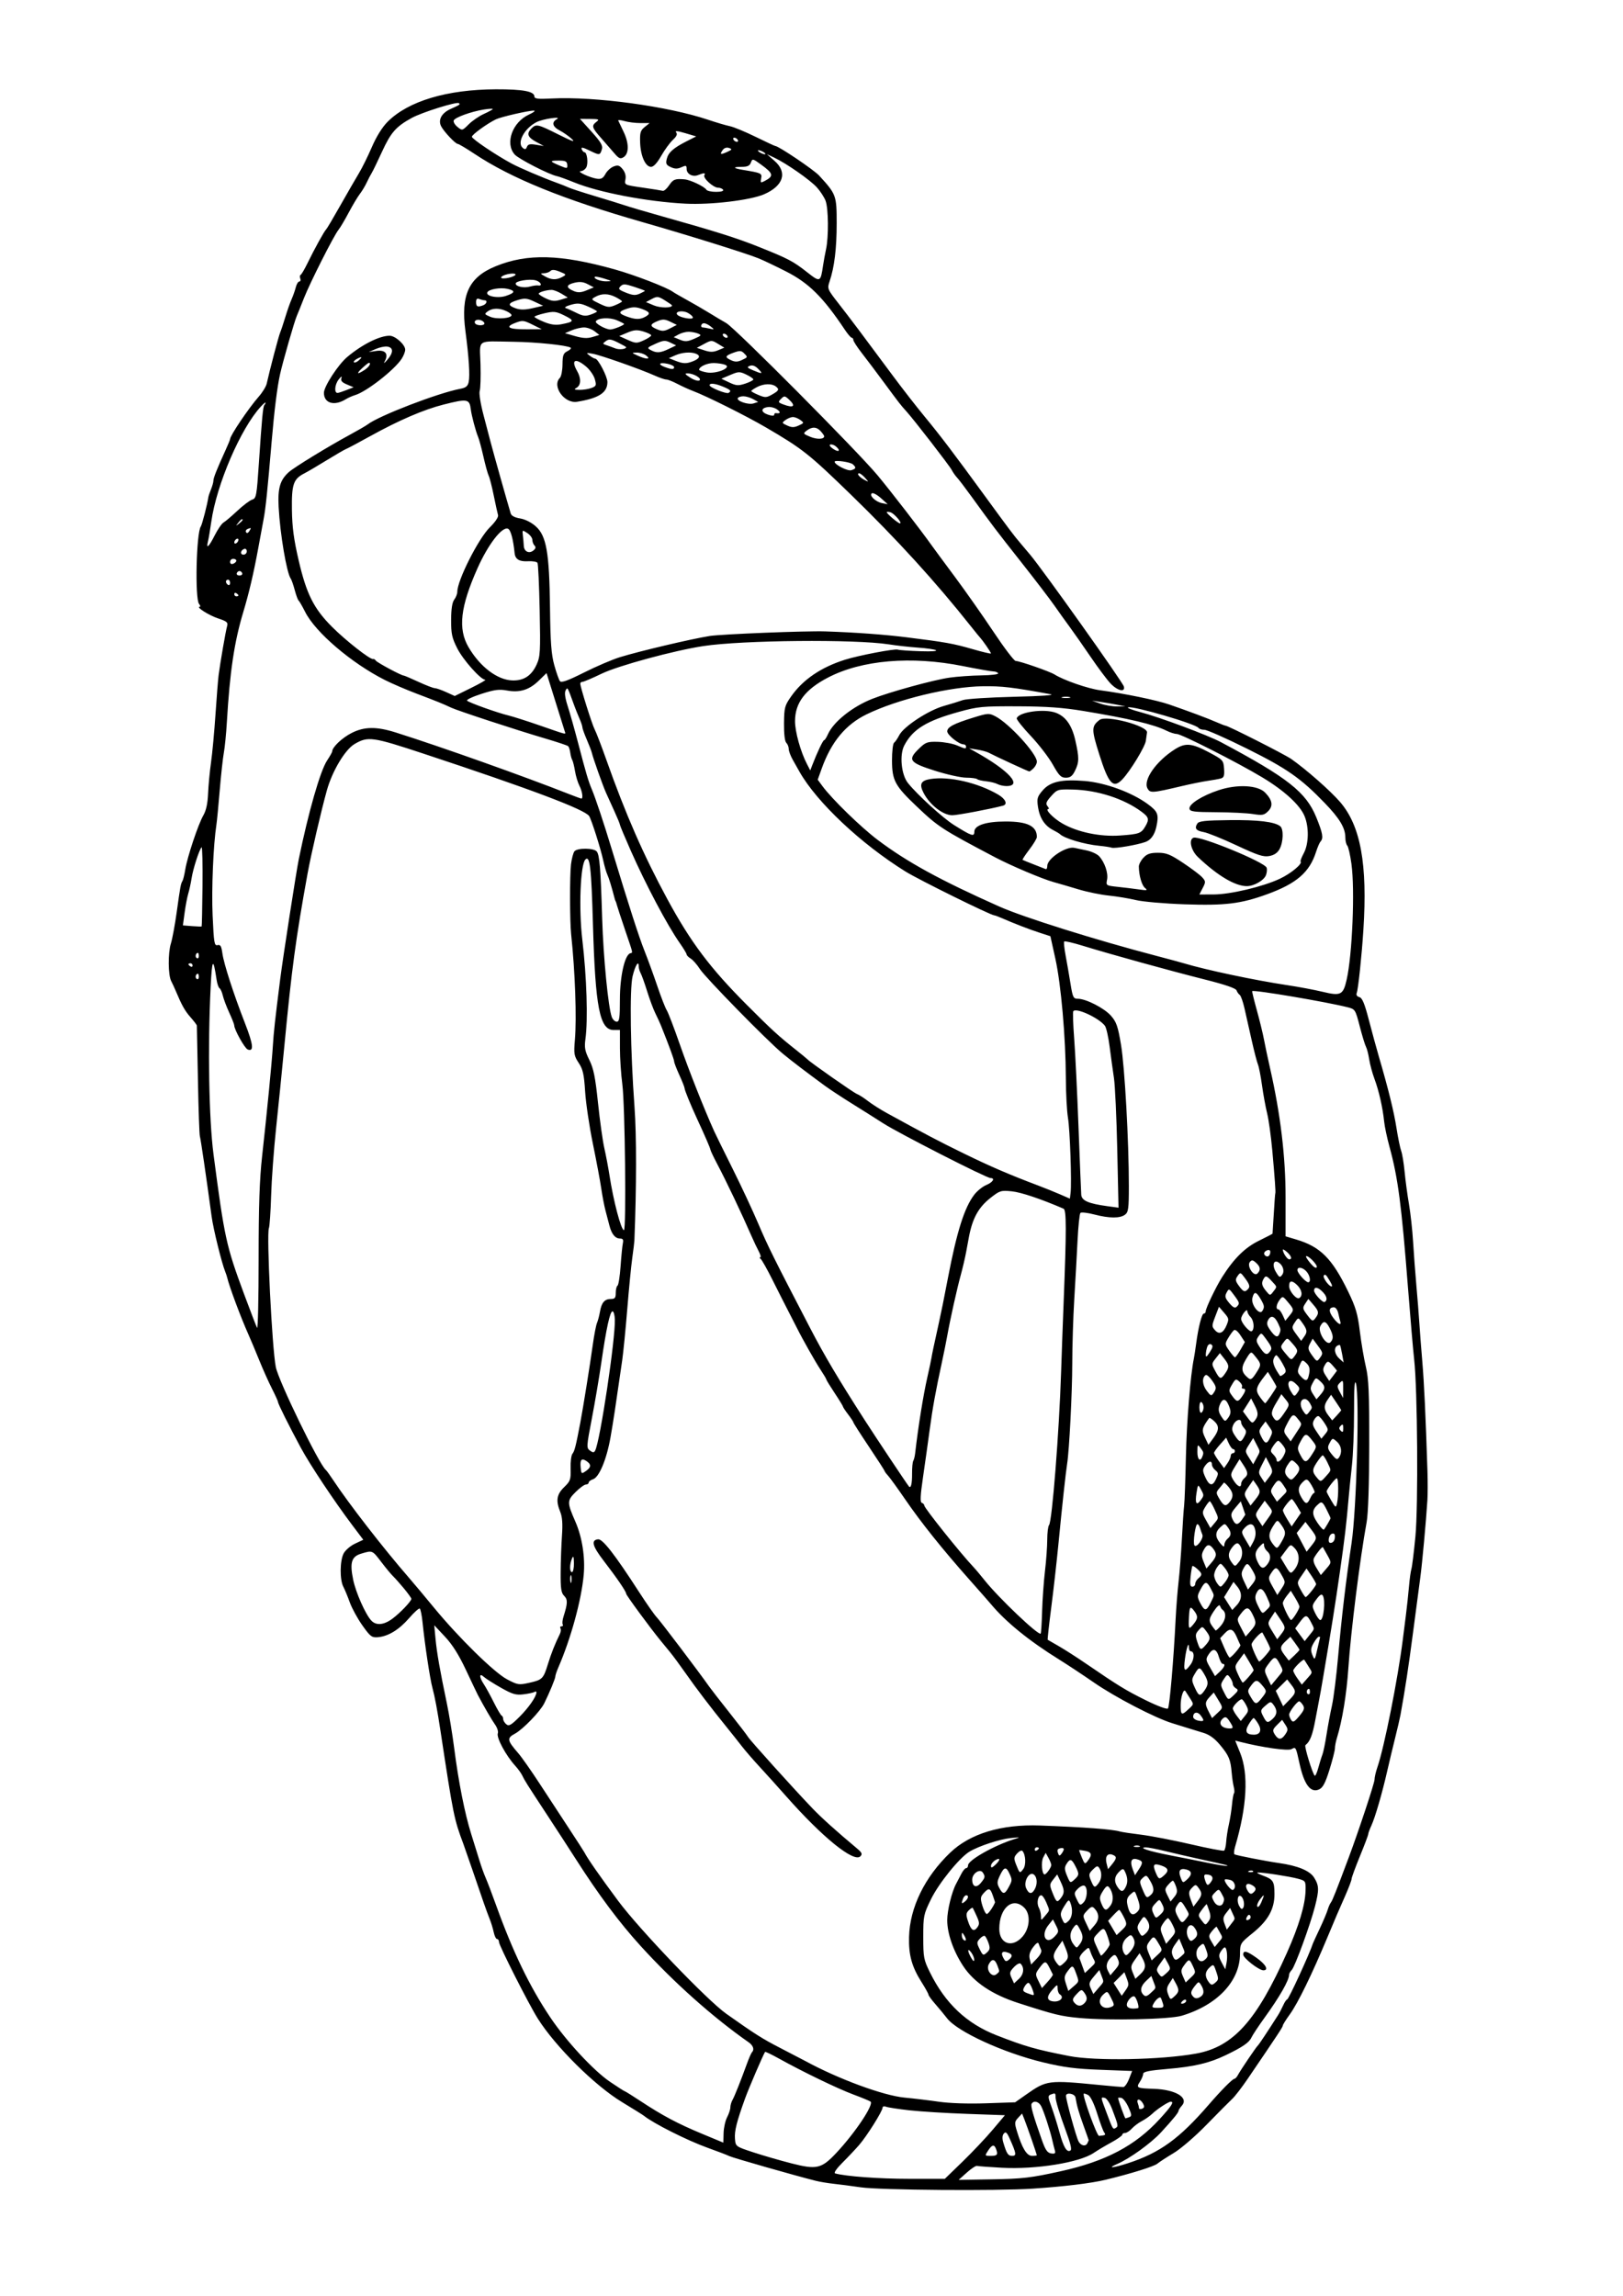 <?xml version="1.0" encoding="UTF-8" standalone="no"?>
<!-- Created with Inkscape (http://www.inkscape.org/) -->

<svg
   xmlns:dc="http://purl.org/dc/elements/1.1/"
   xmlns:cc="http://creativecommons.org/ns#"
   xmlns:rdf="http://www.w3.org/1999/02/22-rdf-syntax-ns#"
   xmlns:svg="http://www.w3.org/2000/svg"
   xmlns="http://www.w3.org/2000/svg"
   xmlns:sodipodi="http://sodipodi.sourceforge.net/DTD/sodipodi-0.dtd"
   xmlns:inkscape="http://www.inkscape.org/namespaces/inkscape"
   version="1.1"
   id="svg4558"
   width="210mm"
   height="297mm"
   viewBox="0 0 210 297"
   sodipodi:docname="Bugatti.svg"
   inkscape:version="0.92.2 5c3e80d, 2017-08-06">
  <defs
     id="defs4562" />
  <sodipodi:namedview
     pagecolor="#ffffff"
     bordercolor="#666666"
     borderopacity="1"
     objecttolerance="10"
     gridtolerance="10"
     guidetolerance="10"
     inkscape:pageopacity="0"
     inkscape:pageshadow="2"
     inkscape:window-width="1360"
     inkscape:window-height="690"
     id="namedview4560"
     showgrid="false"
     inkscape:document-units="mm"
     units="mm"
     inkscape:zoom="0.45255331"
     inkscape:cx="257.64028"
     inkscape:cy="561.25984"
     inkscape:window-x="0"
     inkscape:window-y="1"
     inkscape:window-maximized="1"
     inkscape:current-layer="svg4558" />
  <path
     style="fill:#000000;stroke-width:0.27"
     d="m 184.691,194.071 c -0.177,2.785 -0.67,8.159 -0.915,9.98 -0.14,1.038 -0.564,4.255 -0.944,7.148 -0.597,4.555 -1.011,7.268 -1.625,10.654 -0.081,0.445 -0.39,1.78 -0.688,2.967 -0.298,1.187 -0.762,3.129 -1.032,4.316 -0.646,2.845 -1.564,5.997 -2.054,7.053 -0.216,0.467 -0.394,0.953 -0.394,1.079 0,0.126 -0.485,1.413 -1.079,2.86 -0.593,1.447 -1.079,2.772 -1.079,2.945 0,0.173 -0.38,1.174 -0.845,2.224 -0.907,2.05 -1.147,2.609 -2.231,5.207 -2.054,4.923 -3.859,8.625 -4.919,10.09 -0.498,0.687 -0.905,1.34 -0.905,1.449 0,0.183 -0.587,1.073 -4.535,6.876 -0.757,1.113 -1.654,2.279 -1.995,2.593 -0.34,0.313 -1.818,1.801 -3.284,3.306 -1.516,1.557 -3.377,3.161 -4.316,3.721 -0.907,0.541 -1.851,1.156 -2.096,1.365 -0.422,0.359 -3.418,1.293 -6.701,2.087 -1.855,0.449 -5.41,0.881 -9.44,1.147 -4.646,0.307 -19.759,0.19 -22.252,-0.173 -1.187,-0.173 -2.765,-0.379 -3.506,-0.458 -0.742,-0.079 -1.773,-0.25 -2.293,-0.38 -2.66,-0.666 -10.71,-2.966 -11.186,-3.197 -0.301,-0.146 -1.579,-0.635 -2.84,-1.087 -2.595,-0.93 -6.993,-3.142 -8.226,-4.137 -0.148,-0.12 -1.418,-0.912 -2.822,-1.761 -3.53,-2.135 -8.611,-7.173 -10.91,-10.818 -1.158,-1.836 -5.014,-9.444 -5.014,-9.893 0,-0.213 -0.112,-0.387 -0.248,-0.387 -0.137,0 -0.331,-0.394 -0.433,-0.877 -0.102,-0.482 -0.333,-1.241 -0.514,-1.686 -0.181,-0.445 -0.538,-1.416 -0.793,-2.158 -0.255,-0.742 -0.901,-2.623 -1.436,-4.181 -0.534,-1.558 -1.063,-3.075 -1.174,-3.371 -1.216,-3.237 -1.309,-3.693 -2.958,-14.565 -0.42,-2.768 -0.752,-4.543 -1.059,-5.664 -0.313,-1.141 -0.985,-5.599 -1.273,-8.437 -0.094,-0.932 -0.259,-1.749 -0.366,-1.815 -0.107,-0.066 -0.726,0.492 -1.376,1.241 -1.303,1.502 -2.707,2.359 -4.043,2.467 -0.788,0.064 -0.983,-0.084 -2.005,-1.53 -0.623,-0.88 -1.353,-2.216 -1.623,-2.967 -0.27,-0.751 -0.649,-1.669 -0.843,-2.04 -0.471,-0.903 -0.45,-3.351 0.038,-4.294 0.216,-0.418 0.878,-0.989 1.471,-1.268 l 1.077,-0.507 -1.423,-1.888 c -2.35,-3.117 -5.479,-7.821 -6.663,-10.018 -1.527,-2.832 -2.946,-5.677 -2.946,-5.907 0,-0.105 -0.353,-0.886 -0.785,-1.735 -0.432,-0.849 -1.172,-2.503 -1.646,-3.675 -0.474,-1.172 -1.1,-2.662 -1.39,-3.311 -1.011,-2.257 -2.494,-6.237 -2.777,-7.451 -0.035,-0.148 -0.137,-0.452 -0.228,-0.674 -0.462,-1.133 -1.544,-5.515 -1.767,-7.162 -0.726,-5.355 -1.408,-10.011 -1.52,-10.37 -0.069,-0.223 -0.182,-3.5 -0.251,-7.282 -0.069,-3.783 -0.132,-6.952 -0.14,-7.044 -0.008,-0.091 -0.377,-0.577 -0.819,-1.079 -0.734,-0.832 -1.131,-1.544 -1.942,-3.475 -0.156,-0.371 -0.407,-0.912 -0.559,-1.203 -0.406,-0.778 -0.428,-3.624 -0.039,-4.866 0.186,-0.593 0.524,-2.414 0.751,-4.046 0.472,-3.39 0.524,-3.676 0.749,-4.046 0.09,-0.148 0.252,-0.816 0.361,-1.483 0.267,-1.638 1.673,-5.851 2.335,-6.994 0.364,-0.629 0.562,-1.538 0.616,-2.832 0.044,-1.048 0.216,-2.859 0.381,-4.023 0.166,-1.164 0.425,-3.956 0.576,-6.204 0.151,-2.247 0.333,-4.535 0.404,-5.083 0.214,-1.647 0.917,-5.706 1.096,-6.324 0.145,-0.501 -0.01,-0.636 -1.179,-1.024 -1.181,-0.392 -2.917,-1.5 -2.351,-1.5 0.115,0 0.072,-0.165 -0.095,-0.366 -0.55,-0.662 -0.357,-9.201 0.226,-10.018 0.165,-0.231 0.872,-2.976 0.973,-3.776 0.019,-0.148 0.174,-0.611 0.346,-1.029 0.171,-0.418 0.312,-0.923 0.312,-1.124 0,-0.36 0.449,-1.488 1.58,-3.968 0.318,-0.697 0.577,-1.328 0.577,-1.403 0,-0.453 2.387,-3.993 3.71,-5.501 0.483,-0.55 0.945,-1.304 1.028,-1.675 0.408,-1.835 1.54,-6.132 1.74,-6.608 0.125,-0.297 0.428,-1.207 0.674,-2.023 0.246,-0.816 0.61,-1.848 0.808,-2.293 0.198,-0.445 0.443,-1.143 0.545,-1.551 0.102,-0.408 0.306,-0.742 0.454,-0.742 0.148,0 0.202,-0.174 0.121,-0.387 -0.082,-0.213 -0.059,-0.425 0.049,-0.472 0.109,-0.047 0.522,-0.752 0.918,-1.568 0.858,-1.767 2.161,-4.127 2.385,-4.316 0.088,-0.074 0.915,-1.47 1.837,-3.102 0.923,-1.632 2.009,-3.513 2.413,-4.181 0.404,-0.668 1.154,-2.185 1.665,-3.371 0.586,-1.359 1.34,-2.569 2.037,-3.268 2.665,-2.673 7.685,-4.178 14.004,-4.199 3.522,-0.011 4.99,0.265 4.99,0.939 0,0.284 0.484,0.338 2.225,0.25 5.605,-0.286 15.064,1.001 20.27,2.757 1.053,0.355 2.313,0.727 2.801,0.826 0.487,0.099 1.978,0.716 3.313,1.371 1.335,0.655 2.485,1.19 2.556,1.19 0.421,0 4.981,3.075 5.668,3.822 2.223,2.419 2.277,2.566 2.277,6.191 0,3.264 -0.296,5.678 -0.921,7.519 -0.313,0.921 -0.283,0.991 1.177,2.861 1.522,1.949 3.168,4.139 7.034,9.358 1.187,1.602 3.036,3.977 4.109,5.278 2.044,2.476 3.699,4.658 7.829,10.319 3.08,4.222 3.653,4.984 4.531,6.02 0.384,0.453 0.954,1.127 1.266,1.498 1.657,1.965 11.981,16.479 12.134,17.06 0.211,0.799 -0.832,0.556 -1.737,-0.405 -0.454,-0.482 -1.628,-2.054 -2.607,-3.494 -0.98,-1.439 -2.179,-3.154 -2.666,-3.811 -0.486,-0.657 -1.37,-1.891 -1.963,-2.742 -0.593,-0.851 -2.535,-3.391 -4.316,-5.645 -3.231,-4.09 -3.698,-4.706 -6.455,-8.516 -0.805,-1.113 -1.638,-2.205 -1.85,-2.427 -0.212,-0.223 -0.522,-0.666 -0.689,-0.986 -0.299,-0.573 -4.923,-6.548 -5.885,-7.603 -0.702,-0.771 -0.878,-0.996 -2.868,-3.695 -0.98,-1.329 -2.273,-3.046 -2.874,-3.816 -0.601,-0.77 -1.092,-1.529 -1.092,-1.686 0,-0.157 -0.091,-0.286 -0.202,-0.287 -0.111,-0.001 -0.506,-0.456 -0.877,-1.011 -2.837,-4.248 -4.672,-6.069 -7.632,-7.573 -1.366,-0.694 -2.968,-1.457 -3.562,-1.696 -1.661,-0.669 -9.107,-2.993 -14.969,-4.672 -10.303,-2.951 -17.013,-5.675 -21.768,-8.836 -1.069,-0.711 -2.046,-1.292 -2.172,-1.292 -0.302,0 -1.815,-1.607 -2.159,-2.293 -0.412,-0.822 0.065,-1.698 1.208,-2.217 1.266,-0.576 1.277,-0.583 1.101,-0.759 -0.241,-0.241 -4.782,1.178 -6.114,1.911 -2.032,1.118 -2.695,1.872 -3.838,4.365 -0.596,1.3 -1.201,2.546 -1.343,2.768 -0.143,0.223 -0.428,0.769 -0.634,1.214 -0.206,0.445 -0.608,1.113 -0.893,1.483 -0.285,0.371 -0.933,1.456 -1.441,2.412 -0.507,0.956 -1.101,1.958 -1.32,2.226 -0.6,0.736 -3.693,6.854 -4.474,8.848 -0.377,0.964 -0.793,1.996 -0.923,2.293 -0.314,0.716 -1.787,5.85 -2.167,7.552 -0.364,1.632 -0.741,4.647 -1.08,8.631 -0.553,6.503 -0.78,8.694 -1.048,10.114 -0.154,0.816 -0.463,2.491 -0.688,3.723 -0.586,3.209 -1.194,5.806 -1.939,8.28 -1.171,3.885 -1.741,7.711 -2.129,14.284 -0.087,1.478 -0.261,3.237 -0.387,3.911 -0.126,0.674 -0.365,2.863 -0.533,4.866 -0.167,2.003 -0.36,4.005 -0.429,4.45 -0.404,2.621 -0.644,8.359 -0.492,11.765 0.158,3.54 0.223,3.931 0.638,3.822 0.367,-0.096 0.495,0.118 0.623,1.047 0.193,1.388 1.432,5.223 2.93,9.068 1.079,2.769 1.177,3.705 0.352,3.388 -0.394,-0.151 -1.747,-2.575 -1.747,-3.129 0,-0.13 -0.29,-0.866 -0.644,-1.635 -0.354,-0.77 -0.728,-1.762 -0.831,-2.206 -0.103,-0.444 -0.294,-0.873 -0.425,-0.954 -0.131,-0.081 -0.302,-0.568 -0.379,-1.082 -0.444,-2.963 -0.589,-2.789 -0.773,0.929 -0.385,7.781 -0.224,17.088 0.373,21.651 1.411,10.778 1.639,11.821 3.937,18.022 0.825,2.225 1.589,4.211 1.698,4.413 0.11,0.202 0.2,-3.803 0.2,-8.901 6.2e-4,-6.861 0.118,-10.319 0.452,-13.314 0.642,-5.76 1.259,-12.093 1.392,-14.295 0.108,-1.77 0.282,-3.349 0.952,-8.631 0.355,-2.794 2.082,-13.935 2.404,-15.509 1.244,-6.069 2.774,-11.403 3.655,-12.738 0.365,-0.553 0.664,-1.081 0.664,-1.172 0,-0.556 1.272,-1.767 2.521,-2.399 1.64,-0.83 3.218,-0.847 5.705,-0.061 5.842,1.845 16.601,5.67 22.464,7.985 0.784,0.31 1.482,0.563 1.551,0.563 0.256,0 0.109,-0.969 -0.254,-1.664 -0.207,-0.396 -0.463,-1.245 -0.569,-1.888 -0.106,-0.643 -0.267,-1.29 -0.358,-1.438 -0.09,-0.148 -0.205,-0.573 -0.255,-0.944 -0.05,-0.371 -0.174,-0.752 -0.277,-0.847 C 73.417,96.435 72.059,95.982 70.502,95.523 66.798,94.433 59.224,91.948 58.364,91.542 57.317,91.047 56.532,90.729 53.902,89.733 52.56,89.225 50.713,88.431 49.798,87.969 45.474,85.787 40.816,81.809 39.484,79.162 39.113,78.425 38.731,77.762 38.635,77.687 c -0.096,-0.074 -0.32,-0.681 -0.498,-1.349 -0.178,-0.668 -0.411,-1.335 -0.517,-1.483 -0.532,-0.745 -1.384,-5.786 -1.566,-9.26 -0.128,-2.448 0.18,-3.503 1.322,-4.523 0.708,-0.632 5.077,-3.306 7.907,-4.837 1.038,-0.562 2.07,-1.162 2.293,-1.333 1.456,-1.121 9.123,-4.069 11.97,-4.603 0.739,-0.139 0.979,-0.334 1.099,-0.892 0.177,-0.825 0.023,-3.219 -0.421,-6.557 -0.629,-4.726 0.434,-6.995 3.944,-8.42 4.082,-1.658 8.356,-1.541 15.365,0.42 2.604,0.728 6.786,2.343 7.556,2.917 0.148,0.111 0.971,0.587 1.828,1.058 0.857,0.471 2.131,1.212 2.832,1.645 0.701,0.434 1.699,1.029 2.218,1.322 1.165,0.659 16.972,16.562 19.593,19.712 1.721,2.069 5.594,7.083 6.974,9.029 0.297,0.418 1.658,2.264 3.026,4.102 1.367,1.838 3.613,5.034 4.99,7.102 1.377,2.069 2.665,3.764 2.863,3.767 0.534,0.008 4.41,1.356 5.045,1.755 1.188,0.746 4.311,1.827 5.885,2.037 3.124,0.416 7.322,1.28 8.94,1.84 2.56,0.886 5.039,1.813 6.127,2.293 0.552,0.243 1.066,0.442 1.143,0.442 0.327,0 7.676,3.722 8.524,4.317 1.954,1.371 5.059,4.106 6.313,5.558 2.662,3.084 3.566,8.038 3.018,16.557 -0.219,3.404 -0.667,7.648 -0.861,8.154 -0.097,0.253 0.031,0.455 0.339,0.536 0.374,0.098 0.674,0.817 1.225,2.935 0.402,1.543 0.979,3.655 1.282,4.694 1.262,4.322 1.959,7.143 2.299,9.31 0.198,1.264 0.472,2.599 0.61,2.967 0.137,0.368 0.336,1.58 0.442,2.692 0.106,1.113 0.359,2.994 0.563,4.181 0.204,1.187 0.443,3.371 0.532,4.855 0.089,1.483 0.28,4.032 0.425,5.664 0.145,1.632 0.318,3.817 0.384,4.855 0.066,1.038 0.239,3.284 0.384,4.99 0.236,2.781 0.432,6.948 0.666,14.16 0.043,1.335 0.04,3.034 -0.007,3.776 z M 182.979,175.865 c -0.128,-1.113 -0.484,-5.239 -0.791,-9.17 -0.851,-10.905 -1.298,-14.314 -2.41,-18.37 -0.309,-1.129 -0.617,-2.585 -0.683,-3.237 -0.183,-1.792 -0.683,-3.996 -1.246,-5.5 -0.278,-0.742 -0.588,-1.89 -0.69,-2.552 -0.102,-0.662 -0.288,-1.39 -0.414,-1.618 -0.126,-0.228 -0.488,-1.415 -0.805,-2.638 -0.564,-2.175 -0.598,-2.228 -1.559,-2.472 -2.805,-0.71 -12.159,-2.289 -12.361,-2.088 -0.035,0.035 0.237,1.151 0.604,2.479 0.367,1.328 0.781,3.022 0.919,3.764 0.138,0.742 0.498,2.441 0.801,3.776 1.344,5.932 1.997,11.381 1.997,16.649 l -2.7e-4,5.051 1.372,0.409 c 3.139,0.936 4.648,2.449 6.732,6.751 0.978,2.018 1.231,2.883 1.505,5.125 0.181,1.483 0.531,3.547 0.778,4.585 0.369,1.554 0.447,3.345 0.436,10.114 -0.008,5.12 -0.133,8.888 -0.332,9.98 -0.874,4.792 -2.054,14.209 -2.366,18.88 -0.224,3.357 -0.791,6.819 -1.483,9.055 -0.141,0.456 -0.256,1.056 -0.256,1.333 0,0.278 -0.317,1.522 -0.704,2.765 -0.54,1.732 -0.853,2.328 -1.341,2.55 -1.093,0.498 -1.93,-0.593 -2.525,-3.296 -0.495,-2.248 -0.478,-2.218 -1.059,-1.907 -0.466,0.249 -3.748,-0.214 -6.554,-0.925 l -0.72,-0.182 0.642,1.591 c 1.108,2.744 0.882,6.917 -0.659,12.142 -0.142,0.48 -0.175,0.922 -0.075,0.982 0.222,0.133 4.038,0.88 5.712,1.118 2.485,0.353 4.036,0.994 4.596,1.899 0.639,1.034 0.655,1.57 0.106,3.72 -0.598,2.345 -2.59,7.792 -3.005,8.217 -0.191,0.196 -0.348,0.476 -0.348,0.622 0,0.723 -1.205,2.833 -3.181,5.568 -0.785,1.087 -1.55,2.245 -1.7,2.573 -0.289,0.635 -1.17,1.234 -3.346,2.277 -2.117,1.014 -4.063,1.473 -7.485,1.763 -2.4,0.204 -3.169,0.36 -3.169,0.644 0,0.207 -0.189,0.664 -0.419,1.015 -0.518,0.791 -0.41,0.847 1.768,0.916 2.854,0.091 4.601,1.141 3.648,2.194 -0.226,0.25 -0.411,0.534 -0.411,0.632 0,0.239 -0.674,1.07 -2.278,2.811 -1.292,1.402 -4.056,3.397 -5.646,4.075 -1.436,0.612 -0.578,0.553 1.407,-0.097 4.104,-1.344 6.604,-3.156 10.391,-7.53 1.678,-1.938 3.12,-3.39 3.367,-3.39 0.1,0 0.302,-0.226 0.449,-0.502 0.332,-0.626 2.366,-3.631 2.581,-3.814 0.135,-0.114 1.294,-1.862 2.596,-3.911 0.188,-0.297 0.492,-0.873 0.674,-1.281 0.182,-0.408 0.408,-0.742 0.501,-0.742 0.188,0 2.907,-5.911 3.351,-7.282 0.024,-0.074 0.415,-0.924 0.87,-1.888 0.454,-0.964 0.915,-2.057 1.024,-2.427 0.109,-0.371 0.298,-0.8 0.421,-0.955 0.193,-0.243 0.664,-1.431 2.296,-5.788 1.279,-3.416 3.349,-9.662 3.349,-10.105 0,-0.292 0.169,-1.021 0.376,-1.619 0.876,-2.53 2.638,-11.382 3.278,-16.462 0.075,-0.593 0.252,-1.989 0.394,-3.102 0.142,-1.113 0.326,-2.812 0.408,-3.776 0.082,-0.964 0.224,-1.996 0.315,-2.293 0.091,-0.297 0.324,-2.178 0.517,-4.181 0.38,-3.935 0.273,-19.161 -0.161,-22.926 z m -7.534,3.102 c -0.173,-0.565 -0.247,0.532 -0.243,3.641 0.003,2.448 -0.123,5.603 -0.28,7.013 -0.157,1.409 -0.344,3.247 -0.415,4.084 -0.297,3.471 -0.499,5.183 -1.142,9.671 -0.611,4.268 -1.061,7.101 -2.165,13.621 -0.201,1.187 -0.415,2.401 -0.477,2.697 -0.062,0.297 -0.301,1.555 -0.531,2.796 -0.372,2.003 -0.694,2.822 -1.286,3.274 -0.172,0.131 0.9,3.643 1.204,3.948 0.082,0.082 0.293,-0.378 0.468,-1.023 0.175,-0.645 0.414,-1.415 0.532,-1.712 0.117,-0.297 0.355,-1.45 0.528,-2.562 0.173,-1.113 0.49,-2.812 0.705,-3.776 0.215,-0.964 0.573,-3.817 0.796,-6.338 0.449,-5.079 1.008,-9.796 1.743,-14.7 0.641,-4.273 1.044,-19.065 0.563,-20.634 z M 174.863,111.759 c -0.16,-1.16 -0.402,-2.225 -0.539,-2.366 -0.137,-0.141 -0.249,-0.608 -0.249,-1.038 0,-1.238 -0.727,-2.459 -2.657,-4.461 -3.106,-3.222 -4.875,-4.46 -10.069,-7.044 -2.698,-1.342 -5.18,-2.44 -5.514,-2.44 -0.335,0 -0.676,-0.109 -0.758,-0.241 -0.317,-0.514 -8.442,-2.884 -9.115,-2.66 -0.183,0.061 0.515,0.333 1.551,0.605 2.521,0.662 8.736,2.977 10.469,3.9 8.646,4.603 11.009,6.465 12.334,9.722 0.831,2.043 0.947,2.695 0.555,3.118 -0.13,0.141 -0.392,0.742 -0.581,1.335 -0.848,2.661 -2.524,4.111 -6.363,5.504 -3.393,1.231 -5.401,1.474 -10.668,1.293 -2.57,-0.088 -5.401,-0.336 -6.291,-0.55 -0.89,-0.214 -2.468,-0.475 -3.506,-0.58 -1.038,-0.105 -2.798,-0.466 -3.911,-0.802 -1.113,-0.336 -2.569,-0.762 -3.237,-0.946 -1.454,-0.402 -5.491,-2.112 -7.552,-3.198 -6.912,-3.644 -7.355,-3.932 -10.159,-6.596 -2.811,-2.67 -3.177,-3.352 -3.185,-5.929 -0.004,-1.158 0.115,-2.192 0.263,-2.297 0.148,-0.106 0.452,-0.549 0.675,-0.984 0.571,-1.115 3.757,-3.206 5.749,-3.771 0.917,-0.261 2.032,-0.604 2.477,-0.764 0.445,-0.16 3.419,-0.352 6.608,-0.429 3.659,-0.088 5.401,-0.212 4.72,-0.336 -4.9,-0.897 -6.276,-1.059 -8.705,-1.029 -4.327,0.054 -11.102,1.689 -15.093,3.642 -2.701,1.322 -4.547,3.55 -5.779,6.976 l -0.529,1.471 0.623,0.846 c 1.232,1.673 4.981,5.32 7.147,6.951 3.798,2.86 8.079,5.205 15.728,8.614 3.118,1.39 12.522,4.341 20.364,6.391 1.483,0.388 3.061,0.815 3.506,0.949 2.88,0.867 9.247,2.212 13.422,2.836 1.448,0.216 3.492,0.601 4.543,0.855 2.351,0.567 2.657,0.413 3.107,-1.57 0.733,-3.228 1.081,-11.623 0.62,-14.975 z m -1.382,72.683 c -0.252,0.252 -0.252,0.396 0,0.647 0.252,0.252 0.324,0.18 0.324,-0.324 0,-0.503 -0.072,-0.575 -0.324,-0.324 z m -0.106,-5.565 c -0.39,0.39 -0.391,0.502 -0.011,1.204 l 0.419,0.774 0.011,-1.204 c 0.01,-1.102 -0.026,-1.168 -0.419,-0.774 z m 0.008,-4.859 c -0.045,-0.052 -0.211,-0.014 -0.369,0.083 -0.466,0.288 -0.33,1.103 0.276,1.651 l 0.564,0.51 -0.195,-1.075 c -0.107,-0.591 -0.231,-1.118 -0.276,-1.17 z m -0.388,12.5 c -0.588,-0.532 -0.599,-0.529 -1.023,0.289 -0.235,0.453 -0.167,0.705 0.362,1.349 0.547,0.666 0.694,0.728 0.923,0.387 0.434,-0.645 0.324,-1.495 -0.261,-2.024 z m -0.113,-5.119 -0.654,-0.963 -0.425,0.607 c -0.548,0.782 -0.529,1.28 0.079,2.071 l 0.492,0.64 0.581,-0.623 c 0.319,-0.343 0.581,-0.656 0.581,-0.695 0,-0.04 -0.294,-0.506 -0.654,-1.035 z m 0.267,-11.535 c -0.089,-0.408 -0.335,-0.742 -0.546,-0.742 -0.683,0 -0.724,0.509 -0.107,1.343 0.614,0.831 1.107,1.087 0.92,0.478 -0.057,-0.185 -0.177,-0.671 -0.266,-1.079 z m -0.182,21.375 c -0.206,0 -1.318,1.445 -1.318,1.712 0,0.08 0.269,0.601 0.598,1.159 0.558,0.946 0.607,0.973 0.742,0.399 0.222,-0.946 0.207,-3.27 -0.021,-3.27 z m -0.474,-14.524 c -0.624,-0.72 -0.75,-0.722 -1.124,-0.023 -0.234,0.437 -0.2,0.708 0.16,1.256 l 0.458,0.699 0.499,-0.649 c 0.275,-0.357 0.502,-0.661 0.505,-0.676 0.003,-0.014 -0.221,-0.287 -0.498,-0.607 z m -0.171,21.708 c -0.42,0.161 -0.575,1.176 -0.18,1.176 0.361,0 0.584,-0.323 0.584,-0.846 0,-0.321 -0.137,-0.433 -0.405,-0.331 z m -0.277,-26.618 c -0.482,-0.932 -0.808,-1.001 -1.207,-0.256 -0.384,0.717 0.79,2.608 1.302,2.097 0.423,-0.423 0.399,-0.886 -0.095,-1.841 z m -0.355,-6.691 c -0.146,-0.218 -0.311,-0.259 -0.408,-0.102 -0.161,0.261 0.665,1.412 1.013,1.412 0.17,0 -0.056,-0.49 -0.605,-1.31 z m 0.025,36.01 c -0.26,-0.468 -0.504,-0.903 -0.542,-0.966 -0.075,-0.123 -0.719,0.645 -1.133,1.35 -0.174,0.297 -0.082,0.703 0.306,1.339 l 0.556,0.914 0.643,-0.747 c 0.768,-0.893 0.762,-0.824 0.171,-1.889 z m -0.083,-5.871 c -0.467,-0.915 -0.619,-1.035 -0.959,-0.753 -0.935,0.776 -0.988,1.319 -0.24,2.449 0.394,0.595 0.785,1.012 0.871,0.927 0.134,-0.134 0.783,-1.236 0.857,-1.456 0.015,-0.043 -0.223,-0.568 -0.529,-1.166 z m 0.12,-6.065 c -0.239,-0.505 -0.513,-0.916 -0.607,-0.914 -0.094,0.002 -0.449,0.431 -0.788,0.955 -0.614,0.948 -0.597,1.195 0.145,2.06 0.362,0.422 0.437,0.402 1.029,-0.27 0.77,-0.874 0.75,-0.714 0.221,-1.831 z m -1.151,-5.986 c -0.146,-0.049 -0.404,0.171 -0.574,0.488 -0.255,0.477 -0.2,0.737 0.319,1.504 l 0.627,0.927 0.476,-0.579 c 0.457,-0.555 0.454,-0.613 -0.054,-1.416 -0.291,-0.46 -0.649,-0.877 -0.795,-0.925 z m 0.42,-16.194 c -0.564,-0.53 -0.991,-0.545 -0.991,-0.036 0,0.397 1.134,1.607 1.37,1.462 0.422,-0.261 0.276,-0.81 -0.379,-1.426 z m 0.134,39.401 c -0.154,-0.242 -0.388,-0.103 -0.827,0.491 -0.589,0.796 -0.595,0.865 -0.173,1.754 0.242,0.509 0.546,0.925 0.677,0.925 0.438,0 0.701,-2.575 0.323,-3.17 z m -0.318,-27.715 c -0.595,-0.538 -0.594,-0.539 -1.06,0.357 -0.267,0.512 -0.246,0.747 0.117,1.301 l 0.443,0.676 0.52,-0.6 c 0.66,-0.761 0.655,-1.121 -0.021,-1.733 z m -0.36,-4.661 -0.632,-0.856 -0.346,0.647 c -0.303,0.566 -0.269,0.756 0.271,1.515 0.58,0.815 0.64,0.837 0.978,0.375 0.472,-0.646 0.467,-0.68 -0.271,-1.68 z m 0.16,37.705 c -0.111,8.1e-4 -0.411,0.368 -0.665,0.815 -0.374,0.658 -0.405,0.954 -0.161,1.549 0.294,0.717 0.311,0.698 0.635,-0.748 0.183,-0.816 0.347,-1.514 0.363,-1.551 0.017,-0.037 -0.061,-0.067 -0.172,-0.066 z m -0.708,-42.957 -0.64,-0.744 -0.403,0.607 c -0.37,0.558 -0.348,0.678 0.27,1.489 0.625,0.819 0.699,0.848 1.034,0.407 0.505,-0.665 0.468,-0.91 -0.262,-1.759 z m -0.944,-6.256 c -0.056,0.055 0.208,0.467 0.586,0.916 0.428,0.509 0.732,0.691 0.807,0.483 0.114,-0.314 -1.178,-1.611 -1.393,-1.399 z m 0.689,41.301 -0.625,-0.921 -0.627,0.916 c -0.625,0.911 -0.625,0.92 -0.122,1.853 0.278,0.516 0.564,0.938 0.636,0.938 0.179,0 1.343,-1.438 1.355,-1.674 0.005,-0.105 -0.272,-0.605 -0.616,-1.112 z m -0.07,-6.032 -0.695,-0.912 -0.566,0.72 -0.566,0.72 0.642,1.209 0.642,1.209 0.619,-0.773 c 0.776,-0.97 0.773,-1.063 -0.074,-2.173 z m -0.834,-6.249 c -0.798,0.662 -0.915,1.238 -0.425,2.098 0.572,1.005 0.794,1.034 1.194,0.156 0.169,-0.371 0.405,-0.674 0.525,-0.674 0.12,0 -0.035,-0.428 -0.344,-0.951 -0.459,-0.778 -0.632,-0.893 -0.95,-0.629 z m 0.97,-5.261 c -0.72,-0.915 -0.875,-0.896 -1.455,0.182 -0.45,0.836 -0.452,0.947 -0.036,1.753 0.559,1.08 0.779,1.078 1.479,-0.016 0.693,-1.082 0.693,-1.053 0.011,-1.919 z m -0.122,23.551 c -0.515,-0.995 -0.689,-0.994 -1.434,0.013 l -0.598,0.809 0.612,0.828 0.612,0.828 0.608,-0.76 c 0.724,-0.905 0.705,-0.74 0.2,-1.718 z m -0.316,5.735 c -0.252,-0.403 -0.495,-0.783 -0.54,-0.846 -0.123,-0.169 -1.429,1.111 -1.429,1.4 0,0.137 0.25,0.599 0.555,1.028 l 0.555,0.78 0.65,-0.738 c 0.784,-0.89 0.764,-0.737 0.209,-1.624 z m 0.179,-34.06 c -0.154,-0.287 -0.444,-0.522 -0.645,-0.522 -0.591,0 -0.722,0.784 -0.252,1.502 0.409,0.624 0.458,0.635 0.798,0.188 0.444,-0.584 0.439,-0.535 0.1,-1.169 z m -0.109,36.969 c -0.285,0 -0.404,0.518 -0.155,0.672 0.151,0.093 0.274,-0.02 0.274,-0.251 0,-0.231 -0.053,-0.42 -0.119,-0.42 z m -0.384,-42.178 c -0.478,-0.433 -0.52,-0.414 -0.845,0.37 -0.297,0.717 -0.278,0.895 0.14,1.357 0.594,0.657 0.862,0.673 1.022,0.06 0.247,-0.944 0.176,-1.341 -0.317,-1.788 z m 0.057,-11.812 c -0.504,-0.557 -1.172,-0.656 -1.172,-0.173 0,0.37 1.066,1.568 1.396,1.568 0.384,0 0.243,-0.879 -0.224,-1.395 z m -0.698,6.423 c -0.359,-0.48 -0.393,-0.473 -0.814,0.17 -0.416,0.635 -0.406,0.716 0.193,1.529 l 0.633,0.858 0.418,-0.597 c 0.425,-0.607 0.36,-0.901 -0.43,-1.959 z m 0.442,-65.345 c -0.593,-1.43 -2.609,-3.28 -5.43,-4.981 -3.173,-1.913 -10.513,-5.639 -11.109,-5.639 -0.263,0 -0.852,-0.187 -1.309,-0.415 -1.634,-0.815 -4.832,-1.574 -10.748,-2.552 -2.672,-0.441 -4.756,-0.59 -8.496,-0.605 -4.606,-0.018 -5.145,0.032 -7.641,0.721 -4.184,1.154 -5.968,2.253 -7.055,4.35 -0.636,1.226 -0.383,3.783 0.48,4.858 1.224,1.524 4.525,4.531 5.957,5.428 2.291,1.435 2.63,1.547 2.63,0.87 0,-0.831 1.512,-1.326 4.051,-1.326 2.838,0 4.041,0.597 4.041,2.006 0,0.189 -0.437,0.916 -0.97,1.615 -0.534,0.699 -0.928,1.302 -0.877,1.34 0.052,0.038 0.7,0.302 1.441,0.588 0.741,0.286 1.439,0.56 1.551,0.61 0.112,0.049 0.204,-0.142 0.204,-0.425 0,-0.94 2.439,-2.558 3.507,-2.325 0.222,0.048 0.927,0.197 1.567,0.33 0.64,0.133 1.372,0.469 1.628,0.747 0.726,0.788 1.202,2.186 1.032,3.033 -0.153,0.763 -0.138,0.773 1.383,0.935 0.845,0.09 2.083,0.242 2.751,0.337 1.049,0.15 1.154,0.124 0.77,-0.195 -0.416,-0.346 -0.779,-1.612 -0.793,-2.764 -0.003,-0.279 0.264,-0.795 0.595,-1.146 0.468,-0.499 0.883,-0.639 1.882,-0.639 1.083,0 1.588,0.203 3.257,1.313 1.086,0.722 2.196,1.561 2.467,1.864 0.458,0.513 0.462,0.607 0.06,1.384 l -0.431,0.834 1.828,-0.003 c 2.184,-0.004 6.389,-1.001 8.6,-2.04 1.427,-0.671 2.954,-1.941 2.673,-2.223 -0.06,-0.06 0.127,-0.549 0.415,-1.086 0.647,-1.207 0.688,-3.357 0.091,-4.796 z m -3.222,4.271 c -0.267,0.492 -0.698,0.787 -1.324,0.904 -0.772,0.145 -1.484,-0.087 -4.246,-1.38 -1.825,-0.855 -3.733,-1.626 -4.24,-1.714 -1.004,-0.175 -1.232,-0.476 -0.837,-1.103 0.206,-0.326 1.016,-0.413 4.155,-0.449 3.714,-0.042 5.831,0.213 6.572,0.791 0.455,0.355 0.408,2.049 -0.081,2.95 z m -1.487,-4.894 c -0.517,0.517 -0.743,0.559 -1.969,0.365 -0.762,-0.121 -2.901,-0.226 -4.754,-0.235 -2.845,-0.013 -3.381,-0.082 -3.45,-0.441 -0.115,-0.595 1.605,-1.691 3.785,-2.413 2.4,-0.794 5.067,-0.652 6.005,0.319 0.945,0.978 1.063,1.725 0.383,2.405 z m -0.274,8.263 c -0.255,0.686 -1.549,1.43 -2.487,1.43 -1.509,0 -3.798,-1.363 -6.325,-3.768 -0.897,-0.854 -1.216,-2.277 -0.56,-2.496 0.834,-0.278 9.174,3.142 9.453,3.877 0.076,0.2 0.039,0.631 -0.082,0.957 z m -5.83,-12.503 c -0.268,0.076 -1.033,0.215 -1.7,0.31 -0.668,0.095 -2.185,0.401 -3.371,0.682 -3.844,0.908 -4.097,0.925 -4.433,0.296 -0.584,-1.091 1.127,-3.528 3.551,-5.06 1.366,-0.863 2.174,-0.792 4.388,0.384 1.835,0.975 1.89,1.034 1.97,2.126 0.065,0.895 -0.017,1.152 -0.405,1.261 z m -8.353,6.246 c -0.228,1.046 -0.709,1.72 -1.407,1.971 -1.102,0.396 -3.972,0.882 -4.382,0.742 -0.203,-0.07 -0.916,-0.179 -1.583,-0.242 -1.954,-0.186 -4.566,-0.965 -5.125,-1.527 -0.074,-0.075 -0.479,-0.313 -0.899,-0.53 -1.062,-0.548 -1.715,-1.561 -1.923,-2.982 -0.156,-1.068 -0.089,-1.312 0.581,-2.101 0.983,-1.158 2.461,-1.495 5.467,-1.246 2.67,0.221 6.097,1.476 8.153,2.985 1.317,0.967 1.462,1.347 1.118,2.929 z m -1.937,-1.95 c -2.28,-1.686 -5.699,-2.786 -8.884,-2.859 -1.936,-0.044 -2.01,-0.022 -2.792,0.852 -0.641,0.717 -0.739,0.975 -0.485,1.281 0.175,0.211 0.238,0.383 0.141,0.383 -0.545,0 0.599,1.192 1.807,1.883 1.963,1.123 4.888,1.731 7.447,1.548 2.492,-0.178 2.746,-0.271 3.288,-1.209 0.516,-0.894 0.44,-1.168 -0.521,-1.879 z m 0.573,-9.153 c -0.118,0.787 -2.01,3.891 -3.028,4.967 -1.19,1.258 -1.781,0.624 -2.992,-3.206 -1.032,-3.264 -1.029,-3.649 0.03,-4.474 0.849,-0.662 6.251,0.766 6.144,1.624 -0.022,0.178 -0.092,0.669 -0.155,1.089 z m -9.176,3.888 c -0.333,0.669 -0.611,0.877 -1.173,0.877 -0.624,0 -0.882,-0.259 -1.681,-1.688 -0.519,-0.928 -1.802,-2.597 -2.851,-3.709 -1.049,-1.112 -1.869,-2.142 -1.823,-2.291 0.257,-0.82 3.575,-1.28 5.082,-0.706 1.256,0.479 2.057,1.616 2.495,3.543 0.516,2.27 0.509,2.851 -0.049,3.973 z m -5.347,-0.356 c -0.233,0.233 -0.483,0.424 -0.555,0.424 -0.128,0 -4.387,-1.966 -5.259,-2.428 -0.241,-0.128 -0.909,-0.307 -1.483,-0.398 l -1.045,-0.166 0.809,0.45 c 4.346,2.416 6.17,4.43 4.012,4.43 -0.372,0 -0.893,-0.116 -1.158,-0.258 -0.265,-0.142 -0.925,-0.303 -1.465,-0.359 -0.54,-0.055 -1.064,-0.182 -1.163,-0.281 -0.099,-0.099 -0.737,-0.183 -1.417,-0.186 -0.68,-0.003 -2.511,-0.411 -4.068,-0.906 -3.29,-1.046 -3.54,-1.395 -2.039,-2.85 0.861,-0.835 1.086,-0.916 2.425,-0.881 0.812,0.021 1.921,0.225 2.466,0.452 1.17,0.489 1.194,0.492 1.194,0.144 0,-0.148 -0.144,-0.27 -0.32,-0.27 -0.589,0 -2.103,-1.208 -2.105,-1.679 -0.002,-0.559 0.839,-1.001 3.423,-1.797 1.844,-0.568 1.984,-0.576 2.807,-0.15 1.777,0.919 5.366,4.844 5.366,5.869 0,0.229 -0.191,0.607 -0.424,0.84 z m -3.959,4.848 c -1.51,0.41 -5.899,1.24 -6.558,1.24 -1.197,0 -2.915,-1.337 -3.721,-2.896 -0.583,-1.127 -0.35,-1.592 0.896,-1.791 2.409,-0.385 6.156,0.479 8.774,2.024 0.947,0.559 1.244,1.251 0.61,1.423 z m 38.165,138.815 c -1.091,-0.293 -4.531,-0.826 -5.192,-0.803 -0.223,0.008 0.075,0.189 0.661,0.404 1.333,0.488 1.487,0.735 1.492,2.386 0.006,1.932 -0.829,3.436 -2.79,5.023 -1.641,1.328 -1.656,1.353 -1.669,2.753 -0.033,3.511 -2.954,6.596 -7.539,7.964 -1.576,0.47 -9.374,0.643 -13.205,0.293 -2.427,-0.222 -3.257,-0.424 -7.946,-1.94 -3.39,-1.096 -5.758,-2.687 -7.141,-4.801 -1.27,-1.94 -2.051,-4.191 -2.051,-5.913 0,-1.268 0.59,-3.677 1.153,-4.709 0.162,-0.297 0.463,-0.873 0.669,-1.281 0.206,-0.408 0.487,-0.742 0.625,-0.742 0.137,0 0.25,-0.169 0.25,-0.376 0,-0.648 3.385,-2.565 5.934,-3.361 0.902,-0.282 0.884,-0.288 -0.405,-0.156 -1.455,0.149 -4.124,1.025 -5.335,1.75 -1.307,0.783 -3.985,4.092 -5.007,6.19 -0.944,1.936 -0.986,2.144 -0.986,4.855 0,2.649 0.056,2.946 0.873,4.6 1.985,4.018 4.744,6.614 8.641,8.132 3.719,1.448 5.038,1.824 9.366,2.672 3.387,0.663 11.901,0.5 16.407,-0.314 4.816,-0.871 7.829,-4.213 11.779,-13.066 1.536,-3.443 2.356,-6.182 2.398,-8.014 0.029,-1.248 0.011,-1.276 -0.982,-1.543 z m -4.477,11.849 c -0.574,0 -2.603,-1.578 -2.603,-2.025 0,-0.609 0.464,-0.491 1.777,0.452 1.165,0.837 1.552,1.573 0.826,1.573 z m 4.634,-34.794 c -0.271,0 -1.304,1.37 -1.299,1.722 0.002,0.165 0.125,0.483 0.273,0.705 0.224,0.337 0.399,0.249 1.044,-0.525 0.634,-0.761 0.72,-1.018 0.471,-1.416 -0.167,-0.267 -0.387,-0.486 -0.489,-0.486 z m -0.95,-26.163 c -0.203,0 -1.144,1.183 -1.154,1.452 -0.005,0.131 0.248,0.653 0.561,1.161 l 0.57,0.923 0.602,-0.878 0.602,-0.878 -0.525,-0.889 c -0.289,-0.489 -0.584,-0.889 -0.657,-0.889 z m 0.756,-10.406 c -0.56,-0.712 -0.715,-0.623 -1.458,0.841 -0.382,0.752 -0.376,0.871 0.069,1.461 l 0.484,0.642 0.691,-1.056 c 0.843,-1.29 0.823,-1.113 0.214,-1.888 z m -0.118,-17.33 c -0.648,-0.609 -0.996,-0.538 -0.985,0.203 0.009,0.641 0.953,1.747 1.306,1.529 0.498,-0.308 0.352,-1.1 -0.32,-1.732 z m -0.233,46.337 -0.59,-0.798 -0.624,0.586 c -0.753,0.707 -0.766,0.966 -0.096,1.837 l 0.515,0.671 0.692,-0.65 c 0.381,-0.358 0.692,-0.695 0.692,-0.749 0,-0.054 -0.265,-0.458 -0.59,-0.897 z m 0.025,-5.829 -0.564,-0.913 -0.515,0.654 c -0.283,0.36 -0.515,0.783 -0.515,0.94 0,0.396 0.874,2.192 1.066,2.192 0.195,0 1.074,-1.396 1.084,-1.721 0.004,-0.131 -0.247,-0.649 -0.557,-1.151 z m -0.104,-6.466 c -0.493,-0.493 -0.488,-0.495 -1.181,0.443 l -0.602,0.815 0.642,1.076 c 0.601,1.008 0.668,1.046 1.056,0.601 0.822,-0.943 0.857,-2.163 0.086,-2.935 z m 0.156,-11.001 c -0.487,-0.441 -0.533,-0.433 -0.944,0.153 -0.541,0.773 -0.546,1.23 -0.017,1.759 0.373,0.373 0.468,0.354 0.944,-0.195 0.662,-0.763 0.666,-1.13 0.017,-1.717 z m -0.044,-10.289 c -0.802,-0.726 -1.197,-0.026 -0.577,1.024 0.414,0.7 0.479,0.725 0.792,0.298 0.454,-0.62 0.435,-0.733 -0.215,-1.322 z m -0.371,-5.162 c -0.648,-0.746 -0.663,-0.749 -1.07,-0.217 -0.528,0.69 -0.532,0.663 0.263,1.618 0.655,0.786 0.686,0.794 1.069,0.286 0.523,-0.694 0.507,-0.801 -0.262,-1.687 z m -0.147,44.151 -0.522,-0.674 -0.739,0.734 -0.739,0.734 0.477,1 0.477,1 0.775,-0.79 c 0.926,-0.944 0.95,-1.127 0.272,-2.004 z m -0.429,-49.493 c -0.655,-0.786 -0.685,-0.794 -1.069,-0.286 -0.434,0.575 -0.524,1.23 -0.169,1.23 0.125,0 0.378,0.333 0.564,0.741 l 0.338,0.741 0.515,-0.636 c 0.642,-0.793 0.64,-0.807 -0.179,-1.79 z m -0.116,-6.473 c -0.297,-0.269 -0.539,-0.401 -0.539,-0.294 0,0.385 0.564,1.238 0.819,1.238 0.423,0 0.299,-0.421 -0.279,-0.944 z M 165.24,223.146 c -0.581,0.581 -0.615,0.722 -0.297,1.232 0.461,0.738 0.871,0.729 1.374,-0.029 0.356,-0.536 0.355,-0.675 -0.01,-1.232 l -0.411,-0.628 -0.656,0.656 z m 1.054,-42.171 -0.497,-0.614 -0.7,1.173 c -0.515,0.864 -0.632,1.298 -0.445,1.648 0.446,0.834 0.708,0.789 1.416,-0.241 0.843,-1.228 0.841,-1.207 0.227,-1.966 z m -0.652,16.094 c -0.361,-0.483 -0.41,-0.46 -0.967,0.442 -0.61,0.987 -0.567,1.561 0.18,2.431 0.383,0.446 0.447,0.411 0.995,-0.539 0.589,-1.021 0.564,-1.299 -0.209,-2.333 z m 0.444,-4.896 c -0.549,-0.837 -0.741,-0.833 -1.305,0.028 -0.425,0.648 -0.425,0.738 -0.004,1.381 l 0.451,0.688 0.631,-0.639 c 0.77,-0.781 0.751,-0.659 0.228,-1.458 z m -0.704,-5.781 c -0.108,-0.005 -0.393,0.292 -0.633,0.659 -0.4,0.611 -0.401,0.703 -0.006,1.098 0.237,0.237 0.431,0.544 0.431,0.681 0,0.511 0.534,0.227 0.905,-0.481 0.337,-0.644 0.331,-0.803 -0.059,-1.34 -0.243,-0.335 -0.53,-0.613 -0.638,-0.618 z m -0.24,-11.067 c -0.111,0 -0.277,0.237 -0.369,0.527 -0.138,0.433 0.146,1.146 0.852,2.141 0.041,0.058 0.26,-0.047 0.485,-0.235 0.364,-0.302 0.343,-0.459 -0.178,-1.387 -0.324,-0.576 -0.679,-1.047 -0.79,-1.047 z m 0.473,34.097 -0.638,-0.938 -0.441,0.673 c -0.557,0.849 -0.557,0.846 0.14,1.974 l 0.581,0.941 0.491,-0.639 c 0.631,-0.82 0.626,-0.892 -0.134,-2.011 z m 0.166,-5.752 c -0.571,-1.004 -0.738,-1.026 -1.299,-0.17 -0.408,0.622 -0.397,0.73 0.178,1.752 l 0.612,1.089 0.489,-0.741 c 0.6,-0.91 0.6,-0.912 0.02,-1.931 z m -0.362,-40.362 c -0.633,-0.391 -0.847,0.365 -0.345,1.215 0.447,0.757 0.532,0.797 0.828,0.392 0.341,-0.467 0.109,-1.24 -0.483,-1.606 z m 0.153,51.923 c -0.515,-0.996 -0.689,-0.994 -1.437,0.017 -0.586,0.793 -0.59,0.837 -0.135,1.795 l 0.466,0.982 0.758,-0.908 c 0.892,-1.069 0.86,-0.894 0.347,-1.886 z m -0.195,-44.027 c -0.44,-0.944 -0.933,-1.114 -1.29,-0.446 -0.227,0.424 -0.167,0.705 0.284,1.339 0.616,0.864 0.95,0.998 1.165,0.465 0.209,-0.519 0.202,-0.584 -0.159,-1.357 z m -0.592,49.348 c -0.357,-0.471 -0.4,-0.466 -1.058,0.105 -0.648,0.564 -0.664,0.638 -0.287,1.368 0.464,0.896 0.576,0.926 1.24,0.325 0.583,-0.527 0.617,-1.121 0.104,-1.798 z m -0.175,-42.165 -0.564,-0.913 -0.474,0.612 c -1.081,1.394 -1.162,1.782 -0.55,2.642 0.314,0.441 0.622,0.802 0.684,0.802 0.109,0 1.421,-1.919 1.453,-2.126 0.009,-0.057 -0.238,-0.514 -0.548,-1.016 z m -0.117,-12.716 c -0.574,-0.616 -0.722,-0.667 -0.94,-0.325 -0.381,0.595 -0.327,0.946 0.255,1.656 0.518,0.632 0.525,0.633 0.935,0.097 0.525,-0.685 0.544,-0.577 -0.25,-1.428 z m 0.12,-16.913 c -0.159,-1.78 -0.455,-3.904 -0.657,-4.72 -0.202,-0.816 -0.502,-2.454 -0.666,-3.641 -0.164,-1.187 -0.401,-2.401 -0.527,-2.697 -0.125,-0.297 -0.487,-1.692 -0.803,-3.102 -0.316,-1.409 -0.736,-3.272 -0.933,-4.14 -0.197,-0.868 -0.475,-1.657 -0.62,-1.753 -0.144,-0.097 -0.33,-0.361 -0.413,-0.587 -0.1,-0.273 -1.499,-0.75 -4.161,-1.419 -4.428,-1.113 -12.199,-3.261 -15.721,-4.346 -1.249,-0.385 -2.334,-0.637 -2.41,-0.56 -0.077,0.077 0.003,0.896 0.178,1.82 0.175,0.924 0.459,2.56 0.631,3.636 0.285,1.775 0.371,1.955 0.939,1.955 1.064,0 3.432,1.212 4.301,2.202 0.704,0.802 0.897,1.36 1.296,3.753 0.485,2.91 1.016,12.46 1.015,18.277 -1.4e-4,2.901 -0.063,3.376 -0.491,3.7 -0.648,0.491 -2.04,0.483 -3.986,-0.024 -0.872,-0.227 -1.678,-0.318 -1.791,-0.202 -0.113,0.116 -0.28,1.728 -0.371,3.582 -0.091,1.854 -0.281,5.253 -0.422,7.552 -0.141,2.299 -0.26,6.062 -0.262,8.361 -0.005,3.767 -0.386,11.221 -0.662,12.947 -0.178,1.115 -0.659,5.533 -1.1,10.114 -0.229,2.374 -0.657,6.182 -0.953,8.464 -0.296,2.282 -0.503,4.172 -0.46,4.2 0.042,0.028 0.684,0.399 1.426,0.824 0.742,0.425 2.32,1.436 3.506,2.248 4.271,2.921 5.164,3.467 7.766,4.755 1.52,0.752 2.733,1.203 2.859,1.062 0.213,-0.24 0.733,-6.283 0.995,-11.583 0.073,-1.478 0.245,-3.658 0.382,-4.845 0.137,-1.187 0.329,-3.675 0.427,-5.529 0.098,-1.854 0.229,-3.796 0.291,-4.316 0.062,-0.519 0.165,-3.371 0.23,-6.338 0.098,-4.53 0.587,-10.536 1.031,-12.677 0.061,-0.297 0.192,-1.146 0.29,-1.888 0.282,-2.141 0.734,-3.911 0.997,-3.911 0.134,0 0.243,-0.129 0.243,-0.286 0,-0.409 1.318,-3.16 2.125,-4.434 1.517,-2.396 2.943,-3.809 4.735,-4.691 0.974,-0.48 1.778,-0.895 1.786,-0.923 0.008,-0.028 0.082,-1.204 0.164,-2.613 0.082,-1.409 0.17,-2.586 0.196,-2.616 0.066,-0.075 -0.059,-1.837 -0.396,-5.611 z m -0.482,46.022 -0.492,-0.64 -0.581,0.816 c -0.696,0.977 -0.696,0.981 -0.148,1.818 l 0.434,0.662 0.622,-0.873 c 0.767,-1.076 0.76,-1.008 0.165,-1.783 z m 0.081,-5.464 -0.423,-0.817 -0.508,0.996 c -0.473,0.928 -0.478,1.042 -0.069,1.665 l 0.438,0.669 0.486,-0.632 c 0.598,-0.777 0.601,-0.864 0.075,-1.881 z m -0.022,-4.795 -0.444,-0.634 -0.461,0.611 c -0.41,0.544 -0.418,0.696 -0.075,1.384 0.465,0.931 0.709,0.968 1.096,0.166 0.392,-0.812 0.393,-0.801 -0.115,-1.526 z m -0.461,-11.415 c -0.52,-0.715 -0.546,-0.721 -0.904,-0.209 -0.318,0.454 -0.303,0.63 0.107,1.275 0.668,1.049 0.978,1.21 1.357,0.704 0.344,-0.461 0.307,-0.579 -0.56,-1.77 z m 0.164,39.125 c -0.26,-0.494 -0.503,-0.95 -0.54,-1.012 -0.134,-0.221 -1.415,1.157 -1.415,1.522 0,0.314 0.689,1.883 0.964,2.196 0.106,0.12 1.443,-1.375 1.454,-1.628 0.005,-0.099 -0.204,-0.585 -0.463,-1.079 z m 0.015,-5.663 c -0.518,-1.174 -0.953,-1.312 -1.356,-0.428 -0.213,0.468 -0.156,0.845 0.248,1.645 0.51,1.012 0.537,1.026 1.028,0.539 0.628,-0.622 0.624,-0.524 0.08,-1.757 z m 0.052,-5.89 c -0.223,-0.185 -0.405,-0.53 -0.405,-0.767 0,-0.361 -0.085,-0.344 -0.519,0.1 -0.669,0.686 -0.737,1.168 -0.294,2.083 0.417,0.86 0.745,0.931 1.246,0.27 0.477,-0.629 0.466,-1.275 -0.029,-1.686 z m 0,-38.937 c -0.448,0.172 -0.53,0.528 -0.172,0.749 0.292,0.18 0.577,-0.093 0.577,-0.553 0,-0.201 -0.173,-0.285 -0.405,-0.196 z m -0.659,56.267 c -0.637,-0.763 -0.841,-0.752 -1.445,0.078 -0.466,0.64 -0.466,0.702 -0.009,1.475 0.583,0.987 0.712,0.996 1.42,0.097 0.673,-0.856 0.674,-0.884 0.035,-1.649 z m -0.27,27.706 c -0.282,0.367 -0.438,0.787 -0.347,0.934 0.091,0.147 0.319,-0.092 0.506,-0.532 0.469,-1.099 0.437,-1.178 -0.159,-0.402 z m 0.062,-77.697 c -0.57,-0.964 -0.824,-0.987 -1.049,-0.094 -0.208,0.827 0.906,2.275 1.287,1.674 0.311,-0.49 0.279,-0.704 -0.239,-1.58 z m -0.886,54.239 c -0.084,0 -0.377,0.378 -0.65,0.84 -0.524,0.887 -0.313,1.304 0.663,1.314 0.833,0.008 1.078,-0.566 0.592,-1.388 -0.249,-0.421 -0.521,-0.766 -0.606,-0.766 z m 0.035,-47.001 c -0.366,-0.441 -0.439,-0.399 -1.036,0.602 -0.669,1.122 -0.602,1.665 0.295,2.41 0.337,0.28 0.511,0.166 1.062,-0.696 0.683,-1.068 0.677,-1.11 -0.322,-2.315 z m 0.341,16.834 -0.433,-0.618 -0.618,0.895 c -0.589,0.853 -0.597,0.93 -0.174,1.652 l 0.443,0.757 0.606,-0.757 c 0.722,-0.903 0.742,-1.12 0.176,-1.929 z m 2.7e-4,-5.22 -0.432,-0.836 -0.538,0.85 c -0.537,0.849 -0.537,0.851 -10e-4,1.698 l 0.537,0.848 0.423,-0.781 c 0.524,-0.967 0.522,-0.791 0.012,-1.779 z m -0.068,-23.511 c -0.41,-0.371 -0.554,-0.389 -0.797,-0.097 -0.428,0.516 0.514,1.951 0.977,1.488 0.452,-0.452 0.399,-0.867 -0.18,-1.391 z m -0.201,18.387 -0.432,-0.836 -0.53,0.836 -0.53,0.836 0.602,0.814 c 0.552,0.747 0.63,0.776 0.953,0.351 0.466,-0.614 0.454,-1 -0.064,-2.001 z m -0.36,62.098 c -0.677,-0.362 -0.955,0.062 -0.509,0.776 0.249,0.399 0.425,0.463 0.683,0.248 0.485,-0.403 0.435,-0.697 -0.175,-1.023 z m 0.092,-35.044 c -0.485,-0.973 -0.794,-0.971 -1.527,0.012 -0.499,0.669 -0.498,0.698 0.073,1.793 l 0.58,1.113 0.644,-0.731 c 0.769,-0.874 0.789,-1.065 0.23,-2.187 z m -0.032,-5.718 c -0.563,-0.953 -0.696,-0.968 -1.148,-0.124 -0.301,0.563 -0.283,0.808 0.126,1.67 l 0.479,1.01 0.502,-0.621 c 0.618,-0.764 0.622,-0.949 0.04,-1.935 z m 0.299,-5.481 c -0.219,-0.57 -0.73,-0.539 -1.289,0.079 -0.432,0.477 -0.424,0.562 0.136,1.511 l 0.593,1.006 0.352,-0.635 c 0.39,-0.703 0.455,-1.317 0.207,-1.961 z m -0.696,44.432 c -0.215,0.086 -0.151,0.15 0.163,0.163 0.284,0.012 0.444,-0.052 0.354,-0.142 -0.09,-0.09 -0.322,-0.099 -0.517,-0.021 z m -0.029,-27.132 -0.617,-1.019 -0.624,0.844 c -0.615,0.832 -0.617,0.86 -0.15,1.895 0.261,0.578 0.533,1.051 0.604,1.051 0.162,0 1.406,-1.434 1.405,-1.618 -5.4e-4,-0.074 -0.279,-0.593 -0.618,-1.154 z m 0.215,-44.525 c -0.223,-0.223 -0.408,-0.565 -0.413,-0.761 -0.011,-0.444 -0.801,0.55 -0.801,1.007 0,0.493 1.093,1.761 1.37,1.59 0.389,-0.24 0.291,-1.389 -0.156,-1.836 z m -0.424,77.537 c -0.268,0.433 -0.126,0.63 0.275,0.382 0.161,-0.099 0.214,-0.306 0.119,-0.46 -0.112,-0.181 -0.251,-0.154 -0.394,0.078 z m -0.708,-28.082 c -0.305,0 -1.161,0.881 -1.155,1.188 0.003,0.162 0.236,0.594 0.517,0.96 l 0.511,0.665 0.536,-0.662 c 0.485,-0.599 0.499,-0.732 0.151,-1.406 -0.212,-0.41 -0.464,-0.745 -0.559,-0.745 z m 0.411,-54.488 c -0.568,-0.768 -0.597,-0.776 -0.956,-0.264 -0.324,0.463 -0.296,0.629 0.228,1.337 0.459,0.621 0.681,0.74 0.956,0.511 0.49,-0.407 0.453,-0.664 -0.228,-1.585 z m -0.19,24.191 -0.503,-0.763 -0.617,0.998 c -0.578,0.935 -0.59,1.042 -0.191,1.699 0.494,0.815 1.008,1.07 1.008,0.502 0,-0.217 0.182,-0.545 0.405,-0.73 0.529,-0.439 0.508,-0.781 -0.102,-1.707 z m -0.303,-5.53 c 0,-0.561 -0.714,-0.335 -1.012,0.32 -0.23,0.504 -0.19,0.789 0.192,1.371 0.622,0.948 0.787,0.969 1.225,0.151 0.306,-0.57 0.302,-0.74 -0.022,-1.1 -0.211,-0.234 -0.384,-0.568 -0.384,-0.742 z m -0.035,61.294 c -0.406,-0.251 -0.564,0.62 -0.227,1.25 0.23,0.43 0.377,0.503 0.527,0.261 0.237,-0.383 0.057,-1.291 -0.3,-1.511 z m 0.28,-50.234 -0.293,-0.842 -0.687,0.817 c -0.587,0.697 -0.643,0.913 -0.387,1.476 0.372,0.817 0.699,0.833 1.241,0.06 0.231,-0.33 0.42,-0.615 0.42,-0.634 0,-0.019 -0.132,-0.413 -0.293,-0.876 z m 0.008,-15.422 c -0.157,0 -0.221,-0.105 -0.141,-0.234 0.079,-0.129 -0.071,-0.429 -0.335,-0.667 -0.446,-0.403 -0.512,-0.378 -0.952,0.367 -0.452,0.764 -0.451,0.83 0.013,1.468 0.602,0.828 0.753,0.838 1.28,0.085 0.491,-0.701 0.533,-1.019 0.134,-1.019 z m -1.194,-7.553 c -0.15,0.126 -0.48,0.582 -0.733,1.012 -0.442,0.754 -0.437,0.816 0.135,1.634 0.327,0.468 0.662,0.853 0.744,0.856 0.082,0.003 0.404,-0.44 0.715,-0.985 l 0.565,-0.989 -0.576,-0.879 c -0.351,-0.535 -0.683,-0.789 -0.849,-0.65 z m 0.632,27.647 c -0.18,-0.18 -0.443,-0.058 -0.79,0.367 -0.621,0.76 -0.647,1.332 -0.094,2.06 0.405,0.534 0.415,0.532 0.937,-0.135 0.535,-0.684 0.511,-1.729 -0.053,-2.293 z m -0.241,12.077 c -0.484,-1.13 -0.88,-1.255 -1.588,-0.501 l -0.576,0.613 0.538,1.255 c 0.296,0.69 0.609,1.255 0.695,1.255 0.229,0 1.476,-1.459 1.383,-1.618 -0.044,-0.074 -0.247,-0.526 -0.452,-1.004 z m 0.056,-6.558 -0.493,-0.609 -0.61,0.987 -0.61,0.987 0.527,0.833 0.527,0.833 0.576,-0.618 c 0.706,-0.758 0.735,-1.608 0.083,-2.414 z m -0.586,12.59 c 0,-0.187 -0.16,-0.558 -0.355,-0.825 -0.333,-0.456 -0.382,-0.443 -0.816,0.219 -0.43,0.657 -0.431,0.762 -0.016,1.58 0.608,1.196 0.566,1.181 1.328,0.464 0.574,-0.54 0.616,-0.674 0.269,-0.869 -0.226,-0.127 -0.411,-0.383 -0.411,-0.57 z m 0.157,-50.311 c -0.639,-0.866 -0.659,-0.872 -0.959,-0.312 -0.256,0.479 -0.199,0.701 0.349,1.352 0.486,0.577 0.734,0.7 0.959,0.475 0.416,-0.416 0.396,-0.506 -0.349,-1.515 z m -0.195,79.967 -0.308,-0.675 -0.503,0.64 c -0.414,0.526 -0.452,0.775 -0.214,1.401 l 0.289,0.761 0.516,-0.671 c 0.618,-0.804 0.593,-0.638 0.22,-1.456 z m -0.287,-4.298 c -0.327,-0.086 -0.64,-0.11 -0.696,-0.055 -0.197,0.197 0.814,1.489 1.051,1.343 0.469,-0.29 0.237,-1.133 -0.355,-1.288 z m 0.183,-13.872 c -0.14,-1.695 -0.36,-2.221 -1.497,-3.586 -0.721,-0.865 -1.374,-1.337 -2.189,-1.582 -0.639,-0.192 -1.465,-0.445 -1.836,-0.563 -0.371,-0.117 -1.342,-0.419 -2.158,-0.67 -2.26,-0.695 -7.41,-3.372 -10.183,-5.293 -1.364,-0.945 -3.36,-2.265 -4.435,-2.932 -3.929,-2.439 -6.915,-4.864 -8.857,-7.19 -0.228,-0.273 -1.502,-1.723 -2.832,-3.221 -3.455,-3.894 -6.194,-7.317 -8.251,-10.315 -0.983,-1.433 -1.985,-2.818 -2.225,-3.077 -0.24,-0.26 -0.437,-0.525 -0.437,-0.589 0,-0.064 -0.91,-1.476 -2.023,-3.138 -1.113,-1.661 -2.023,-3.084 -2.023,-3.162 0,-0.078 -0.303,-0.539 -0.674,-1.025 -0.371,-0.486 -0.674,-0.944 -0.674,-1.018 0,-0.074 -0.485,-0.865 -1.079,-1.758 -0.593,-0.893 -1.079,-1.685 -1.079,-1.759 0,-0.074 -0.346,-0.656 -0.769,-1.294 -0.654,-0.986 -2.344,-3.975 -3.019,-5.34 -0.11,-0.223 -0.577,-1.133 -1.037,-2.023 -0.46,-0.89 -1.414,-2.771 -2.119,-4.181 -0.705,-1.409 -1.403,-2.651 -1.552,-2.76 -0.148,-0.109 -0.172,-0.2 -0.052,-0.202 0.12,-0.002 0.038,-0.338 -0.181,-0.746 -0.219,-0.408 -0.638,-1.288 -0.929,-1.955 -1.331,-3.048 -3.289,-7.16 -4.494,-9.44 -0.431,-0.816 -0.807,-1.61 -0.836,-1.765 -0.049,-0.27 -0.68,-1.728 -1.745,-4.034 -0.839,-1.816 -1.607,-3.698 -1.607,-3.937 0,-0.125 -0.303,-0.891 -0.674,-1.702 -0.371,-0.811 -0.674,-1.601 -0.674,-1.756 0,-0.241 -0.651,-2.018 -1.689,-4.608 -0.149,-0.371 -0.482,-1.099 -0.741,-1.618 -0.259,-0.519 -0.735,-1.794 -1.058,-2.832 -0.323,-1.038 -0.702,-2.099 -0.843,-2.356 -0.14,-0.258 -0.255,-0.659 -0.255,-0.893 0,-0.853 -0.456,-0.11 -0.792,1.288 -0.399,1.663 -0.28,9.717 0.25,16.93 0.268,3.651 0.262,10.344 -0.017,17.262 -0.009,0.223 -0.133,1.239 -0.276,2.259 -0.143,1.02 -0.434,3.995 -0.646,6.611 -0.213,2.616 -0.509,5.604 -0.658,6.641 -0.899,6.242 -1.133,7.784 -1.506,9.916 -0.499,2.855 -1.471,5.195 -2.262,5.447 -0.311,0.099 -0.566,0.293 -0.566,0.431 0,0.138 -0.162,0.252 -0.36,0.252 -0.198,0 -0.802,0.443 -1.344,0.984 -1.106,1.106 -1.107,1.33 -0.013,3.829 0.875,2 1.281,4.609 1.072,6.893 -0.299,3.268 -1.661,8.227 -3.286,11.97 -0.212,0.487 -0.385,1.01 -0.385,1.161 0,0.264 -0.752,2.083 -1.431,3.463 -0.517,1.05 -2.755,3.371 -3.788,3.927 -1.076,0.58 -1.029,0.859 0.428,2.537 0.437,0.503 1.673,2.263 2.747,3.911 1.073,1.648 2.791,4.27 3.816,5.828 1.026,1.558 1.926,2.953 2.001,3.102 0.394,0.778 1.987,3.066 4.362,6.263 2.75,3.702 11.501,12.838 13.981,14.595 3.713,2.631 4.677,3.241 7.013,4.442 1.409,0.724 2.866,1.482 3.237,1.684 4.257,2.317 10.08,4.463 12.812,4.721 1.187,0.112 3.188,0.353 4.447,0.535 1.384,0.2 3.789,0.28 6.08,0.202 l 3.791,-0.129 1.433,-1.007 c 2.645,-1.859 2.835,-1.883 9.563,-1.224 1.462,0.143 2.809,0.261 2.993,0.261 0.184,0 0.519,-0.468 0.743,-1.04 l 0.408,-1.04 -4.076,-0.152 c -3.232,-0.12 -4.774,-0.32 -7.448,-0.964 -5.135,-1.237 -11.093,-3.97 -12.423,-5.7 -0.362,-0.471 -1.05,-1.302 -1.529,-1.848 -0.479,-0.545 -0.873,-1.088 -0.877,-1.206 -0.003,-0.118 -0.405,-0.847 -0.893,-1.618 -1.267,-2.005 -1.684,-3.508 -1.622,-5.853 0.1,-3.803 2.016,-7.732 5.314,-10.895 2.58,-2.475 6.635,-3.702 11.625,-3.52 5.674,0.208 9.388,0.486 10.345,0.774 0.244,0.074 1.476,0.26 2.737,0.414 1.261,0.154 4.146,0.711 6.411,1.237 2.265,0.526 4.212,0.898 4.327,0.828 0.114,-0.071 0.239,-0.589 0.277,-1.153 0.038,-0.563 0.194,-1.573 0.347,-2.244 0.153,-0.671 0.334,-1.822 0.403,-2.557 0.069,-0.736 0.188,-1.399 0.264,-1.475 0.076,-0.076 0.06,-0.445 -0.035,-0.82 -0.095,-0.375 -0.216,-1.201 -0.268,-1.835 z m -48.048,10.818 c -0.837,0.837 -4.913,-2.464 -9.601,-7.777 -1.047,-1.187 -2.582,-2.89 -3.412,-3.786 -0.829,-0.895 -1.872,-2.099 -2.317,-2.676 -0.445,-0.576 -1.358,-1.725 -2.028,-2.553 -2.022,-2.497 -3.857,-4.907 -5.252,-6.899 -0.727,-1.038 -1.632,-2.265 -2.011,-2.726 -0.379,-0.461 -0.927,-1.129 -1.218,-1.483 -1.337,-1.629 -4.46,-5.88 -4.46,-6.069 0,-0.288 -1.183,-2.023 -2.905,-4.261 -1.473,-1.914 -1.673,-2.675 -0.733,-2.785 0.59,-0.069 2.156,1.944 5.327,6.851 0.975,1.508 1.995,2.965 2.267,3.238 0.425,0.426 5.453,7.068 6.784,8.961 0.25,0.355 1.425,1.868 2.612,3.363 1.187,1.494 2.279,2.92 2.427,3.168 0.279,0.467 5.986,6.791 8.361,9.266 1.146,1.194 3.054,2.909 5.732,5.151 0.64,0.536 0.72,0.725 0.427,1.018 z m 48.233,-52.685 c -0.125,0 -0.378,-0.333 -0.563,-0.74 l -0.337,-0.74 -0.785,0.879 c -0.432,0.483 -0.785,0.975 -0.785,1.092 0,0.117 0.291,0.608 0.648,1.091 l 0.648,0.878 0.431,-0.616 c 0.237,-0.339 0.431,-0.771 0.431,-0.96 0,-0.19 0.121,-0.345 0.27,-0.345 0.148,0 0.27,-0.121 0.27,-0.27 0,-0.148 -0.102,-0.27 -0.226,-0.27 z m -0.482,35.184 c -0.344,-0.524 -0.519,-0.603 -0.809,-0.362 -0.731,0.607 -0.263,1.32 0.865,1.32 0.489,0 0.481,-0.138 -0.056,-0.958 z m -0.116,-30.3 c -0.295,-0.355 -0.566,-0.598 -0.601,-0.539 -0.035,0.058 -0.286,0.371 -0.558,0.695 -0.478,0.569 -0.478,0.617 -0.006,1.416 0.559,0.947 0.84,1.021 1.345,0.355 0.496,-0.654 0.448,-1.172 -0.18,-1.926 z m -0.095,5.218 c -0.373,-0.51 -0.391,-0.51 -0.944,-0.01 -0.705,0.638 -0.715,1.264 -0.033,2.082 0.413,0.495 0.532,0.539 0.539,0.198 0.005,-0.241 0.191,-0.59 0.414,-0.775 0.505,-0.419 0.512,-0.829 0.024,-1.496 z m 0.064,-15.895 c -0.375,-0.824 -0.807,-0.758 -1.136,0.173 -0.176,0.497 -0.113,0.865 0.236,1.399 0.444,0.677 0.499,0.693 0.837,0.248 0.451,-0.595 0.463,-0.941 0.063,-1.82 z m -0.46,70.256 c -0.095,0 -0.326,0.245 -0.513,0.544 -0.281,0.45 -0.26,0.693 0.124,1.416 l 0.464,0.873 0.158,-0.809 c 0.173,-0.885 0.041,-2.023 -0.233,-2.023 z m -3.54,-11.494 c -1.113,-0.243 -2.953,-0.669 -4.091,-0.947 -1.137,-0.278 -2.29,-0.502 -2.562,-0.497 -1.081,0.018 0.368,0.493 3.147,1.031 1.558,0.302 3.742,0.737 4.855,0.968 1.113,0.231 2.205,0.408 2.427,0.393 0.402,-0.027 0.11,-0.1 -3.776,-0.948 z m 3.524,-37.632 c -0.518,-0.632 -0.525,-0.633 -0.935,-0.097 -0.227,0.297 -0.413,0.782 -0.413,1.079 0,0.297 0.186,0.782 0.413,1.079 0.41,0.535 0.417,0.535 0.935,-0.097 0.287,-0.35 0.522,-0.792 0.522,-0.982 0,-0.19 -0.235,-0.631 -0.522,-0.982 z m -0.042,-27.039 -0.564,-0.716 -0.549,0.697 c -0.539,0.685 -0.539,0.714 -0.049,1.624 0.588,1.092 0.713,1.123 1.273,0.32 0.567,-0.813 0.551,-1.082 -0.112,-1.925 z m -0.06,-5.985 -0.624,-0.725 -0.483,1.265 c -0.461,1.207 -0.461,1.289 -0.009,1.788 0.53,0.586 1.072,0.338 1.484,-0.679 0.326,-0.804 0.314,-0.856 -0.367,-1.649 z m -0.181,38.456 c -0.106,-0.074 -0.244,-0.295 -0.307,-0.492 -0.068,-0.212 -0.401,0.081 -0.821,0.722 -0.723,1.104 -0.704,1.301 0.238,2.456 0.056,0.068 0.394,-0.235 0.752,-0.674 0.609,-0.749 0.671,-1.641 0.139,-2.012 z m -0.104,36.724 c -0.327,-0.59 -0.381,-0.602 -0.8,-0.183 -0.529,0.529 -0.533,0.559 -0.17,1.237 0.316,0.59 0.956,0.692 1.16,0.185 0.2,-0.496 0.192,-0.549 -0.191,-1.239 z m 0.139,-29.711 c -0.127,0 -0.341,-0.385 -0.476,-0.855 -0.316,-1.103 -0.765,-1.237 -1.318,-0.394 -0.416,0.635 -0.406,0.733 0.183,1.756 l 0.623,1.083 0.609,-0.572 c 0.626,-0.588 0.786,-1.018 0.378,-1.018 z m -0.376,34.723 c -0.185,-0.332 -0.364,-0.651 -0.398,-0.709 -0.033,-0.058 -0.296,0.184 -0.583,0.539 -0.484,0.598 -0.491,0.696 -0.098,1.363 l 0.424,0.718 0.487,-0.583 c 0.59,-0.706 0.576,-0.597 0.167,-1.328 z m -0.22,-30.103 -0.555,-0.91 -0.523,0.562 c -0.631,0.677 -0.645,0.916 -0.111,1.948 l 0.412,0.798 0.65,-0.609 c 0.802,-0.751 0.798,-0.687 0.126,-1.788 z m -0.284,35.056 c -0.287,-0.825 -0.323,-0.843 -0.809,-0.403 -0.603,0.546 -0.647,1.162 -0.133,1.866 0.319,0.436 0.441,0.459 0.809,0.153 0.516,-0.428 0.522,-0.501 0.133,-1.616 z m -0.171,-59.674 c -0.26,-0.564 -0.535,-1.029 -0.612,-1.032 -0.077,-0.004 -0.341,0.325 -0.588,0.732 -0.425,0.7 -0.419,0.791 0.112,1.735 l 0.56,0.996 0.491,-0.588 c 0.606,-0.726 0.604,-0.611 0.037,-1.842 z m 0.067,-5.085 c -0.223,-0.185 -0.405,-0.503 -0.405,-0.707 0,-0.543 -0.451,-0.454 -0.892,0.176 -0.333,0.476 -0.328,0.669 0.041,1.483 0.491,1.083 0.917,1.188 1.331,0.329 0.395,-0.819 0.391,-0.894 -0.075,-1.281 z m -0.137,-6.34 c -0.298,-0.269 -0.577,-0.44 -0.621,-0.379 -0.948,1.313 -1.002,1.562 -0.546,2.52 l 0.45,0.944 0.629,-0.852 c 0.771,-1.045 0.792,-1.595 0.088,-2.232 z m -0.104,16.522 c -0.488,-0.643 -0.817,-0.593 -1.236,0.189 -0.292,0.546 -0.291,0.811 0.003,1.522 l 0.357,0.861 0.626,-0.728 c 0.712,-0.827 0.759,-1.174 0.25,-1.844 z m -0.185,-21.809 c -0.308,-0.433 -0.658,-0.726 -0.777,-0.653 -0.506,0.313 -0.46,1.24 0.098,1.997 0.531,0.719 0.624,0.756 0.899,0.351 0.433,-0.637 0.411,-0.807 -0.221,-1.695 z m -0.739,63.957 c -0.244,-0.003 -0.297,0.185 -0.169,0.603 0.272,0.884 0.39,0.935 0.816,0.353 0.403,-0.551 0.135,-0.946 -0.647,-0.955 z m 0.618,-36.969 c -0.526,-1.017 -0.742,-1.001 -1.333,0.097 -0.45,0.836 -0.452,0.947 -0.036,1.753 0.56,1.083 0.795,1.08 1.335,-0.016 0.528,-1.07 0.524,-0.884 0.033,-1.834 z m -0.446,-31.332 c -0.101,0.254 -0.191,0.705 -0.201,1.002 -0.014,0.443 0.077,0.397 0.51,-0.26 0.393,-0.596 0.444,-0.851 0.201,-1.002 -0.195,-0.12 -0.401,-0.015 -0.51,0.26 z m -0.078,72.143 c -0.026,-0.035 -0.298,0.276 -0.606,0.692 -0.546,0.738 -0.547,0.772 -0.062,1.413 0.487,0.643 0.506,0.645 0.883,0.132 0.296,-0.403 0.321,-0.716 0.108,-1.349 -0.153,-0.453 -0.298,-0.853 -0.324,-0.888 z m -0.094,-35.351 c -0.476,-0.619 -0.48,-0.62 -0.965,-0.084 -0.42,0.464 -0.443,0.669 -0.169,1.498 0.371,1.124 0.452,1.151 1.12,0.38 0.621,-0.716 0.623,-1.002 0.013,-1.794 z m -0.056,41.061 c -0.269,-0.707 -0.292,-0.714 -0.813,-0.242 -0.825,0.747 -0.17,2.453 0.674,1.753 0.491,-0.408 0.504,-0.551 0.139,-1.511 z m -0.186,-35.476 c -0.572,-0.969 -0.659,-0.97 -1.22,-0.02 -0.421,0.712 -0.421,0.829 -0.002,1.753 0.522,1.152 0.695,1.205 1.265,0.391 0.536,-0.766 0.528,-1.156 -0.043,-2.124 z m -0.395,40.236 c -0.307,-0.492 -0.336,-0.487 -0.809,0.114 -0.572,0.727 -0.605,0.99 -0.18,1.416 0.214,0.214 0.466,0.228 0.809,0.044 0.574,-0.307 0.635,-0.845 0.18,-1.574 z m -0.077,-34.91 c -0.396,-0.523 -0.953,-0.398 -0.953,0.214 0,0.196 0.303,0.415 0.674,0.486 0.765,0.146 0.818,0.012 0.279,-0.7 z m -0.071,-24.248 c -0.075,-0.26 -0.226,-0.472 -0.337,-0.472 -0.257,0 -0.594,2.399 -0.384,2.738 0.249,0.404 1.229,-0.9 1.032,-1.374 -0.096,-0.231 -0.236,-0.633 -0.31,-0.892 z m 0.092,-5.024 c -0.346,-0.625 -0.36,-0.612 -0.539,0.508 -0.214,1.336 -0.012,1.699 0.531,0.957 0.459,-0.627 0.459,-0.653 0.008,-1.465 z m -0.022,-5.309 c -0.371,-0.491 -0.397,-0.46 -0.405,0.488 -0.008,0.98 0.344,1.362 0.622,0.674 0.215,-0.534 0.201,-0.608 -0.217,-1.162 z m 0.126,-5.918 c -0.158,-0.098 -0.27,0.182 -0.27,0.674 0,0.492 0.112,0.772 0.27,0.674 0.148,-0.092 0.27,-0.395 0.27,-0.674 0,-0.279 -0.121,-0.583 -0.27,-0.674 z m -0.372,62.844 c -0.343,-0.469 -0.406,-0.474 -0.809,-0.071 -0.515,0.515 -0.533,0.728 -0.15,1.736 l 0.287,0.756 0.516,-0.671 c 0.619,-0.806 0.644,-1.084 0.156,-1.751 z m -0.169,-41.268 c -0.298,-0.269 -0.585,-0.44 -0.638,-0.379 -0.053,0.061 -0.159,0.687 -0.235,1.392 -0.105,0.975 -0.049,1.281 0.234,1.281 0.204,0 0.371,-0.167 0.371,-0.372 0,-0.204 0.182,-0.523 0.405,-0.707 0.532,-0.442 0.511,-0.629 -0.137,-1.215 z m -0.362,46.404 c -0.693,-0.948 -1.383,0.426 -0.732,1.456 0.203,0.321 0.318,0.327 0.67,0.034 0.521,-0.432 0.537,-0.839 0.061,-1.49 z m -0.047,-40.988 c -0.502,-0.663 -0.608,-0.538 -0.67,0.789 -0.075,1.598 -0.03,1.678 0.55,0.982 0.627,-0.752 0.648,-1.073 0.12,-1.771 z m -0.197,45.888 c -0.411,-0.886 -0.479,-0.888 -1.098,-0.039 -0.424,0.583 -0.444,0.779 -0.147,1.45 l 0.344,0.776 0.615,-0.582 c 0.723,-0.685 0.721,-0.671 0.287,-1.605 z m -0.234,-40.649 c -0.131,0 -0.238,-0.202 -0.238,-0.45 0,-0.928 -0.317,-0.084 -0.514,1.368 -0.227,1.675 -0.057,1.86 0.724,0.788 0.505,-0.693 0.522,-1.707 0.028,-1.707 z m -0.157,5.992 c -0.252,-0.403 -0.501,-0.789 -0.554,-0.859 -0.238,-0.314 -0.599,0.772 -0.602,1.813 -0.005,1.307 0.119,1.378 0.99,0.56 0.745,-0.7 0.735,-0.605 0.166,-1.513 z m -0.414,22.234 c -0.83,-0.217 -1.089,0.138 -0.75,1.03 0.278,0.731 0.303,0.739 0.819,0.272 0.7,-0.633 0.674,-1.108 -0.07,-1.302 z m -0.13,4.924 c -0.549,-0.93 -0.651,-0.952 -1.096,-0.24 -0.278,0.446 -0.265,0.688 0.077,1.349 0.483,0.934 0.619,0.975 1.106,0.333 0.453,-0.597 0.458,-0.519 -0.087,-1.442 z m -0.405,12.114 c -0.194,0.194 -0.209,0.319 -0.04,0.319 0.36,0 0.679,-0.319 0.499,-0.499 -0.077,-0.077 -0.283,0.004 -0.459,0.18 z m -0.037,-7.231 -0.365,-0.869 -0.545,0.771 c -0.398,0.563 -0.484,0.934 -0.318,1.378 0.272,0.724 0.448,0.75 1.1,0.16 0.588,-0.532 0.574,-0.378 0.128,-1.44 z m -0.823,4.877 -0.36,-0.65 -0.446,0.681 c -0.353,0.538 -0.387,0.838 -0.163,1.428 0.275,0.724 0.3,0.732 0.816,0.264 0.62,-0.561 0.645,-0.836 0.153,-1.723 z m -0.357,-13.24 c -0.079,0 -0.359,0.248 -0.622,0.551 -0.433,0.499 -0.44,0.625 -0.078,1.352 l 0.4,0.801 0.485,-0.598 c 0.384,-0.474 0.43,-0.755 0.222,-1.352 -0.144,-0.414 -0.328,-0.754 -0.407,-0.754 z m -0.631,4.855 c -0.104,0 -0.387,0.302 -0.629,0.672 -0.399,0.609 -0.402,0.764 -0.029,1.657 l 0.412,0.985 0.648,-0.754 c 0.624,-0.726 0.632,-0.788 0.217,-1.657 -0.237,-0.497 -0.516,-0.903 -0.619,-0.903 z m 0.356,23.736 c -0.305,0.002 -1.746,0.942 -2.385,1.556 -0.311,0.299 -0.918,0.726 -1.349,0.949 -0.431,0.223 -1.015,0.661 -1.298,0.973 -0.282,0.312 -0.676,0.567 -0.876,0.567 -0.2,0 -0.363,0.102 -0.363,0.227 0,0.125 -0.636,0.573 -1.413,0.996 -0.777,0.423 -1.804,1.034 -2.282,1.359 -1.84,1.249 -7.467,2.158 -11.877,1.919 -1.632,-0.088 -3.084,-0.197 -3.227,-0.24 -0.143,-0.044 -0.736,0.345 -1.317,0.865 l -1.056,0.944 4.181,-0.068 c 4.08,-0.066 5.155,-0.191 9.036,-1.05 5.818,-1.289 9.628,-3.295 12.773,-6.727 1.562,-1.705 1.925,-2.271 1.455,-2.269 z m -0.441,-18.036 -0.354,-0.639 -0.571,0.802 c -0.497,0.699 -0.523,0.867 -0.2,1.309 0.363,0.496 0.383,0.496 0.935,-0.003 0.655,-0.592 0.659,-0.625 0.191,-1.47 z m -0.807,-12.521 c -0.964,-0.321 -1.126,-0.122 -0.712,0.879 0.393,0.948 0.465,0.972 1.135,0.365 0.635,-0.574 0.513,-0.932 -0.424,-1.245 z m -0.049,17.111 c -0.15,-0.17 -0.65,0.248 -0.936,0.784 -0.25,0.467 -0.189,0.524 0.556,0.524 0.743,0 0.816,-0.068 0.65,-0.607 -0.103,-0.334 -0.224,-0.649 -0.27,-0.701 z m 0.127,-12.221 c -0.292,-0.546 -0.294,-0.546 -0.842,0.041 -0.465,0.499 -0.501,0.693 -0.237,1.273 0.301,0.661 0.33,0.668 0.842,0.204 0.609,-0.551 0.642,-0.762 0.237,-1.519 z m -0.439,5.142 c -0.551,-0.933 -0.625,-0.943 -1.179,-0.168 -0.375,0.524 -0.382,0.711 -0.053,1.508 l 0.375,0.91 0.66,-0.62 c 0.786,-0.738 0.775,-0.652 0.197,-1.631 z m -0.624,4.994 -0.278,-0.731 -0.666,0.626 c -0.726,0.682 -0.847,1.322 -0.344,1.824 0.249,0.249 0.462,0.19 0.944,-0.263 0.727,-0.683 0.693,-0.539 0.344,-1.456 z m -0.45,-13.078 c -0.425,-0.72 -0.493,-0.745 -0.934,-0.346 -0.435,0.394 -0.442,0.511 -0.072,1.395 0.516,1.234 0.561,1.272 1.054,0.863 0.532,-0.442 0.519,-0.953 -0.048,-1.912 z m -0.436,5.031 c -0.333,-0.455 -0.385,-0.439 -0.837,0.251 -0.409,0.625 -0.43,0.834 -0.139,1.378 0.322,0.602 0.374,0.614 0.837,0.195 0.582,-0.527 0.63,-1.152 0.139,-1.824 z m -1.032,23.308 c -0.159,0 -0.215,0.192 -0.125,0.427 0.09,0.235 0.164,0.534 0.164,0.666 0,0.132 0.18,0.17 0.4,0.086 0.303,-0.116 0.333,-0.278 0.125,-0.666 -0.151,-0.282 -0.404,-0.512 -0.563,-0.512 z m 0.474,-18.305 -0.354,-0.639 -0.608,0.854 c -0.538,0.756 -0.57,0.946 -0.273,1.662 l 0.335,0.808 0.637,-0.598 c 0.717,-0.673 0.778,-1.159 0.264,-2.087 z m -0.718,-12.794 c -0.71,-0.186 -0.905,0.3 -0.525,1.302 l 0.294,0.774 0.51,-0.778 c 0.573,-0.874 0.527,-1.087 -0.28,-1.298 z m -0.031,4.698 c -0.236,-0.63 -0.251,-0.633 -0.795,-0.141 -0.413,0.374 -0.514,0.702 -0.396,1.291 0.249,1.246 0.634,1.568 1.226,1.025 0.49,-0.449 0.485,-0.788 -0.035,-2.175 z m -0.294,-6.414 c -0.185,0.075 -0.034,0.136 0.337,0.136 0.371,0 0.523,-0.061 0.337,-0.136 -0.185,-0.075 -0.489,-0.075 -0.674,0 z m 0.074,19.514 c -0.288,-0.312 -1.129,0.604 -1.029,1.121 0.07,0.365 0.64,0.5 1.445,0.342 0.186,-0.036 -0.133,-1.157 -0.416,-1.463 z m -0.264,-7.726 c -0.213,-0.337 -0.329,-0.321 -0.805,0.109 -0.587,0.531 -0.712,1.373 -0.301,2.023 0.204,0.322 0.343,0.275 0.796,-0.27 0.602,-0.724 0.691,-1.26 0.31,-1.863 z m -1.481,20.805 c -0.23,-0.048 -0.419,-0.039 -0.419,0.019 0,0.229 0.865,2.63 0.947,2.63 0.048,0 0.269,-0.07 0.492,-0.155 0.351,-0.135 0.338,-0.304 -0.098,-1.281 -0.276,-0.619 -0.691,-1.165 -0.922,-1.213 z m 0.661,-15.553 -0.268,-0.706 -0.697,0.697 -0.697,0.697 0.525,0.829 0.525,0.829 0.44,-0.628 c 0.517,-0.738 0.522,-0.796 0.172,-1.718 z m -0.264,-13.858 c -0.155,-0.288 -0.324,-0.232 -0.778,0.255 -0.581,0.623 -0.571,1.32 0.028,2.069 0.388,0.485 0.622,0.419 0.951,-0.27 0.28,-0.586 0.212,-1.286 -0.201,-2.054 z m -0.149,5.884 c -0.226,-0.438 -0.464,-0.796 -0.529,-0.796 -0.064,0 -0.412,0.319 -0.773,0.708 l -0.656,0.708 0.546,0.925 0.546,0.925 0.639,-0.601 c 0.753,-0.708 0.768,-0.825 0.228,-1.869 z m -2.96,-157.067 -1.079,-0.156 1.079,0.379 c 0.593,0.208 1.564,0.373 2.158,0.366 l 1.079,-0.013 -1.079,-0.21 c -0.593,-0.115 -1.564,-0.28 -2.158,-0.366 z m 1.561,162.252 c -0.714,0.592 -0.924,1.267 -0.59,1.892 l 0.316,0.591 0.629,-0.731 c 0.535,-0.622 0.584,-0.831 0.325,-1.398 -0.242,-0.531 -0.381,-0.603 -0.681,-0.354 z m -0.049,19.777 c -0.282,-0.742 -0.708,-1.388 -0.945,-1.436 -0.55,-0.111 -0.558,-0.177 0.265,2.011 0.799,2.123 0.786,2.103 1.184,1.857 0.32,-0.198 0.287,-0.353 -0.503,-2.432 z m 0.242,-133.376 c -0.146,-0.964 -0.397,-2.785 -0.558,-4.046 -0.161,-1.261 -0.436,-2.479 -0.61,-2.707 -0.791,-1.032 -3.772,-2.399 -4.094,-1.877 -0.075,0.121 -0.022,1.718 0.118,3.548 0.14,1.831 0.391,6.97 0.558,11.42 0.168,4.45 0.327,8.395 0.354,8.766 0.056,0.765 0.932,1.148 3.38,1.48 l 1.443,0.196 -0.163,-7.514 c -0.09,-4.133 -0.282,-8.303 -0.428,-9.267 z m -0.182,100.49 c -0.655,-0.251 -0.995,0.234 -0.775,1.107 l 0.192,0.761 0.517,-0.637 c 0.634,-0.781 0.646,-1.009 0.067,-1.231 z m -0.244,18.418 c -0.411,-0.795 -0.44,-0.805 -0.956,-0.339 -0.973,0.881 -0.233,2.091 0.991,1.621 0.488,-0.187 0.485,-0.276 -0.035,-1.283 z m -0.197,-14.204 c -0.216,-0.273 -0.394,-0.167 -0.802,0.478 -0.453,0.716 -0.479,0.939 -0.192,1.632 0.396,0.957 0.638,1.001 1.189,0.214 0.423,-0.604 0.336,-1.653 -0.194,-2.325 z m -0.242,6.237 c -0.386,-1.067 -0.482,-1.087 -1.26,-0.258 -0.59,0.628 -0.592,0.654 -0.122,1.686 0.262,0.576 0.508,1.095 0.546,1.153 0.101,0.155 1.142,-1.141 1.152,-1.435 0.005,-0.138 -0.137,-0.654 -0.315,-1.146 z m -1.308,23.019 c -0.397,-1.269 -0.859,-2.22 -1.156,-2.382 -0.272,-0.148 -0.532,-0.229 -0.577,-0.18 -0.204,0.223 1.699,5.481 1.975,5.457 0.841,-0.073 0.909,-0.118 0.668,-0.445 -0.137,-0.185 -0.546,-1.288 -0.91,-2.45 z m 0.552,-17.848 -0.271,-0.712 -0.71,0.844 c -0.627,0.746 -0.672,0.926 -0.387,1.552 l 0.323,0.709 0.658,-0.765 c 0.766,-0.891 0.728,-0.732 0.387,-1.628 z m -0.264,-13.888 c -0.22,-0.347 -0.34,-0.321 -0.846,0.183 -0.53,0.529 -0.555,0.67 -0.246,1.416 0.398,0.96 0.496,0.996 0.981,0.356 0.423,-0.557 0.47,-1.389 0.111,-1.955 z m -0.656,5.187 c -0.259,-0.275 -0.444,-0.215 -0.928,0.301 -0.593,0.631 -0.596,0.663 -0.134,1.631 l 0.471,0.987 0.625,-0.727 c 0.641,-0.745 0.629,-1.489 -0.033,-2.191 z m -0.138,6.475 c -0.138,-0.258 -0.323,-0.699 -0.412,-0.981 -0.154,-0.489 -0.191,-0.485 -0.809,0.096 -0.356,0.335 -0.599,0.747 -0.54,0.917 0.059,0.17 0.236,0.66 0.393,1.089 l 0.286,0.781 0.666,-0.626 c 0.763,-0.717 0.745,-0.661 0.416,-1.277 z m -1.031,-13.899 c -0.408,-0.078 -0.762,-0.123 -0.786,-0.099 -0.025,0.024 0.13,0.458 0.343,0.964 0.369,0.878 0.406,0.896 0.778,0.405 0.582,-0.769 0.492,-1.111 -0.334,-1.27 z m -0.222,35.548 c -0.628,-1.737 -0.866,-2.566 -1.041,-3.641 -0.083,-0.509 -1.231,-0.715 -1.23,-0.221 0.001,0.555 1.313,5.316 1.626,5.901 0.316,0.591 0.957,0.694 1.161,0.186 0.075,-0.185 0.143,-0.337 0.152,-0.337 0.009,0 -0.292,-0.85 -0.667,-1.888 z m 0.081,-17.225 c -0.321,-0.439 -0.387,-0.424 -0.984,0.21 -0.531,0.565 -0.581,0.751 -0.297,1.093 0.412,0.496 0.863,0.527 1.301,0.089 0.415,-0.415 0.409,-0.805 -0.02,-1.392 z m 0.047,-13.81 c -0.163,-0.101 -0.546,0.066 -0.851,0.371 -0.518,0.518 -0.527,0.61 -0.145,1.4 0.379,0.783 0.442,0.813 0.851,0.403 0.501,-0.501 0.594,-1.896 0.145,-2.174 z m -0.549,5.731 c -0.447,-0.86 -0.472,-0.868 -0.902,-0.3 -0.507,0.67 -0.5,1.459 0.019,2.138 0.408,0.533 0.417,0.533 0.801,0.016 0.468,-0.631 0.487,-1.074 0.082,-1.854 z m -0.557,5.566 c -0.385,-1.066 -0.472,-1.082 -1.111,-0.205 -0.415,0.569 -0.443,0.816 -0.186,1.594 l 0.304,0.921 0.658,-0.573 c 0.767,-0.667 0.751,-0.585 0.335,-1.737 z m -0.088,-13.856 c -0.485,-0.938 -0.69,-0.984 -1.145,-0.255 -0.275,0.441 -0.262,0.722 0.073,1.523 0.401,0.959 0.423,0.97 0.947,0.496 0.645,-0.584 0.656,-0.738 0.125,-1.764 z m -1.272,34.133 c -0.785,-2.128 -1.286,-3.784 -1.285,-4.248 0.001,-0.522 -0.04,-0.543 -0.638,-0.313 -0.365,0.14 -0.353,0.323 0.1,1.551 0.283,0.766 0.761,2.294 1.063,3.397 0.514,1.878 0.94,2.574 1.4,2.289 0.205,-0.126 0.027,-0.872 -0.639,-2.676 z m 0.634,-29.375 c -0.179,-0.457 -0.269,-0.407 -0.796,0.446 -0.507,0.82 -0.547,1.065 -0.274,1.663 0.301,0.661 0.349,0.676 0.815,0.254 0.507,-0.459 0.614,-1.448 0.255,-2.363 z m -0.312,-101.556 c -0.141,-0.806 -0.264,-3.112 -0.274,-5.125 -0.024,-5.316 -0.623,-12.128 -1.359,-15.459 l -0.641,-2.899 -1.352,-0.438 c -1.36,-0.441 -3.322,-1.197 -4.899,-1.888 -0.467,-0.205 -0.919,-0.372 -1.003,-0.372 -0.45,0 -9.774,-4.602 -11.505,-5.678 -5.771,-3.589 -11.467,-8.951 -13.707,-12.906 -0.199,-0.352 -0.594,-1.052 -0.877,-1.555 -0.283,-0.503 -0.514,-1.13 -0.514,-1.393 0,-0.263 -0.143,-0.62 -0.317,-0.794 -0.195,-0.195 -0.308,-1.162 -0.293,-2.518 0.022,-2.041 0.089,-2.295 0.924,-3.483 1.527,-2.175 3.864,-3.766 6.969,-4.745 1.752,-0.552 6.438,-1.448 6.821,-1.304 0.179,0.067 1.54,0.162 3.023,0.209 2.937,0.095 2.439,-0.269 -0.674,-0.492 -0.964,-0.069 -2.542,-0.248 -3.506,-0.399 -4.383,-0.682 -18.931,-0.548 -24.005,0.222 -3.755,0.57 -11.003,2.536 -13.133,3.563 -1.215,0.586 -2.338,1.065 -2.495,1.065 -0.157,0 -0.286,0.102 -0.286,0.226 0,0.445 1.533,5.317 1.871,5.948 0.19,0.354 0.866,2.114 1.502,3.911 2.486,7.024 4.816,12.344 7.894,18.026 3.018,5.57 5.527,8.91 10.242,13.636 3.271,3.278 4.106,4.043 6.406,5.867 0.742,0.588 1.409,1.138 1.483,1.222 0.327,0.37 5.999,4.339 6.415,4.49 0.254,0.092 0.887,0.497 1.407,0.9 0.519,0.403 1.612,1.099 2.427,1.546 5.124,2.812 6.715,3.648 9.98,5.242 3.442,1.682 5.861,2.724 9.575,4.127 0.89,0.336 2.188,0.86 2.883,1.163 l 1.265,0.552 0.089,-0.725 c 0.163,-1.322 -0.078,-8.253 -0.339,-9.743 z m -0.729,-54.417 c -0.26,0.068 -0.047,0.123 0.472,0.123 0.519,0 0.732,-0.056 0.472,-0.123 -0.26,-0.068 -0.684,-0.068 -0.944,0 z m 0.376,161.75 -0.365,-0.869 -0.579,0.812 c -0.674,0.947 -0.707,1.346 -0.17,2.056 0.38,0.502 0.409,0.502 0.935,0.026 0.641,-0.58 0.666,-0.864 0.178,-2.025 z M 137.608,156.362 c -2.917,-1.259 -5.494,-2.124 -6.689,-2.245 -1.403,-0.143 -1.552,-0.097 -2.75,0.844 -1.573,1.235 -2.352,2.656 -2.811,5.126 -0.055,0.297 -0.213,1.146 -0.35,1.888 -0.138,0.742 -0.45,2.077 -0.694,2.967 -0.496,1.806 -1.377,5.762 -1.742,7.822 -0.132,0.742 -0.437,2.259 -0.678,3.371 -0.833,3.842 -1.22,5.972 -1.606,8.847 -0.213,1.587 -0.599,4.335 -0.858,6.107 -0.352,2.41 -0.391,3.248 -0.154,3.327 0.174,0.058 0.317,0.214 0.317,0.347 0,0.32 4.677,6.173 6.344,7.937 0.3,0.317 0.953,1.092 1.452,1.722 1.79,2.26 6.978,7.197 7.263,6.912 0.057,-0.057 0.14,-1.354 0.186,-2.884 0.046,-1.53 0.213,-3.874 0.371,-5.209 0.159,-1.335 0.291,-3.162 0.293,-4.059 0.003,-0.897 0.108,-1.747 0.234,-1.888 0.393,-0.44 1.312,-12.102 1.561,-19.811 0.074,-2.299 0.221,-6.365 0.327,-9.036 0.37,-9.381 0.367,-11.922 -0.013,-12.086 z m -0.381,87.043 -0.435,-0.916 -0.515,0.654 c -0.488,0.62 -0.492,0.712 -0.076,1.751 0.495,1.238 0.581,1.287 1.084,0.625 0.473,-0.623 0.462,-1.017 -0.059,-2.115 z m 0.022,-4.317 c -0.443,0.065 -0.516,0.253 -0.303,0.775 0.099,0.243 0.21,0.224 0.421,-0.074 0.399,-0.564 0.364,-0.772 -0.118,-0.701 z m -0.127,18.907 c -0.148,-0.092 -0.274,-0.433 -0.278,-0.758 -0.008,-0.562 -0.042,-0.553 -0.687,0.18 -0.736,0.837 -0.739,1.335 -0.008,1.477 0.941,0.182 1.655,-0.478 0.973,-0.899 z m -1.486,-8.926 c -1.018,1.277 -0.289,2.615 0.803,1.474 0.573,-0.599 0.586,-0.69 0.207,-1.436 l -0.404,-0.797 z m 0.523,27.806 c -0.272,-1.229 -1.112,-3.791 -1.452,-4.426 -0.318,-0.594 -0.947,-0.748 -1.224,-0.299 -0.16,0.259 0.185,1.481 1.335,4.725 0.451,1.271 0.707,1.638 1.194,1.708 0.493,0.071 0.59,-0.012 0.473,-0.405 -0.081,-0.272 -0.228,-0.858 -0.326,-1.303 z m -0.371,-22.319 c -0.465,-0.928 -0.588,-0.925 -1.296,0.033 -0.55,0.743 -0.555,0.812 -0.124,1.688 l 0.449,0.913 0.739,-0.812 c 0.406,-0.446 0.708,-0.872 0.671,-0.946 -0.037,-0.074 -0.235,-0.469 -0.439,-0.877 z m -0.126,-14.206 -0.361,-0.652 -0.321,0.601 c -0.299,0.559 -0.167,2.187 0.178,2.187 0.224,0 0.868,-0.902 0.867,-1.214 -5.4e-4,-0.148 -0.164,-0.563 -0.362,-0.922 z m -0.28,5.768 c -0.215,-0.514 -0.51,-0.935 -0.656,-0.935 -0.425,0 -0.627,1.011 -0.317,1.59 0.157,0.293 0.285,0.796 0.285,1.119 0,0.586 8.1e-4,0.586 0.53,-0.05 0.643,-0.772 0.628,-0.599 0.158,-1.724 z m -0.994,5.32 c -0.069,-0.223 -0.333,-0.05 -0.717,0.469 -0.438,0.593 -0.558,1.019 -0.43,1.529 l 0.177,0.707 0.739,-0.771 c 0.482,-0.503 0.669,-0.912 0.539,-1.176 -0.11,-0.223 -0.248,-0.563 -0.308,-0.757 z m -0.234,-12.459 c -0.148,0 -0.27,0.129 -0.27,0.286 0,0.157 0.121,0.211 0.27,0.119 0.148,-0.092 0.27,-0.22 0.27,-0.286 0,-0.065 -0.121,-0.119 -0.27,-0.119 z m -0.645,37.875 c -0.355,-1.027 -0.784,-2.22 -0.953,-2.651 l -0.308,-0.783 -0.513,0.551 c -0.467,0.501 -0.481,0.657 -0.157,1.727 0.668,2.202 1.276,3.199 1.951,3.199 0.343,0 0.624,-0.039 0.624,-0.088 0,-0.048 -0.29,-0.928 -0.645,-1.955 z m 0.275,-34.341 c -0.594,-0.493 -1.4,0.907 -1.012,1.758 0.346,0.76 0.714,0.817 1.091,0.169 0.391,-0.671 0.354,-1.568 -0.079,-1.927 z m -0.725,13.997 c -0.129,0 -0.364,0.244 -0.524,0.542 -0.248,0.463 -0.187,0.581 0.413,0.809 0.956,0.363 0.946,0.372 0.627,-0.542 -0.155,-0.445 -0.387,-0.809 -0.516,-0.809 z m -0.523,-9.71 c -1.478,-1.478 -3.237,-0.001 -3.237,2.718 0,1.979 1.704,2.537 3.026,0.99 0.943,-1.103 1.044,-2.876 0.211,-3.709 z m -0.251,-7.356 c -0.107,-0.115 -0.413,0.034 -0.681,0.33 -0.43,0.475 -0.446,0.643 -0.136,1.422 0.472,1.186 0.477,1.189 0.931,0.594 0.387,-0.507 0.321,-1.879 -0.114,-2.347 z m -0.232,14.587 c -0.124,-0.124 -0.511,0.078 -0.86,0.45 -0.558,0.594 -0.595,0.761 -0.309,1.389 l 0.325,0.714 0.643,-0.604 c 0.623,-0.585 0.711,-1.438 0.201,-1.948 z m -1.396,22.661 c -0.375,-0.839 -0.53,-0.975 -0.773,-0.682 -0.2,0.241 -0.223,0.635 -0.068,1.154 0.438,1.46 0.618,1.732 1.148,1.732 0.586,0 0.544,-0.302 -0.307,-2.204 z m -0.166,-24.065 c -0.876,-0.336 -1.091,-8.1e-4 -0.553,0.861 0.168,0.27 0.306,0.278 0.599,0.034 0.496,-0.412 0.482,-0.693 -0.046,-0.895 z m 0.114,-10.265 c -0.42,-0.922 -0.689,-0.866 -1.223,0.253 -0.385,0.807 -0.397,1.036 -0.085,1.618 0.464,0.867 0.699,0.855 1.197,-0.063 0.495,-0.913 0.498,-0.959 0.111,-1.808 z m -12.917,30.642 c -1.417,-0.158 -2.783,-0.366 -3.034,-0.463 -0.258,-0.099 -0.458,-0.047 -0.458,0.118 0,0.439 -2.042,3.691 -3.036,4.833 -0.478,0.55 -1.449,1.579 -2.159,2.287 -0.764,0.762 -1.15,1.327 -0.947,1.384 1.371,0.385 5.686,0.7 9.578,0.7 h 4.622 l 2.295,-2.225 c 1.262,-1.224 3.012,-3.075 3.888,-4.113 l 1.592,-1.888 -4.882,-0.173 c -2.685,-0.095 -6.041,-0.302 -7.458,-0.46 z m 11.349,-18.77 c -0.319,-0.838 -0.695,-0.883 -1.098,-0.13 -0.395,0.738 0.409,1.78 0.997,1.292 0.434,-0.36 0.429,-0.3 0.101,-1.162 z m -0.276,-13.576 c -0.297,0.185 -0.539,0.509 -0.539,0.718 0,0.293 0.125,0.269 0.539,-0.107 0.297,-0.269 0.539,-0.592 0.539,-0.718 0,-0.127 -0.243,-0.079 -0.539,0.107 z M 128.523,86.858 c -0.262,0 -2.045,-0.313 -3.962,-0.696 -6.663,-1.33 -13.071,-0.78 -17.433,1.495 -2.954,1.541 -4.259,3.269 -4.259,5.639 0,1.379 0.713,3.941 1.546,5.55 l 0.424,0.821 0.258,-0.673 c 0.62,-1.619 1.384,-3.235 1.529,-3.235 0.087,0 0.309,-0.341 0.493,-0.758 0.715,-1.616 3.155,-3.57 5.73,-4.589 2.252,-0.892 7.95,-2.457 10.004,-2.748 1.004,-0.142 2.865,-0.274 4.136,-0.291 1.278,-0.018 2.243,-0.14 2.161,-0.273 -0.082,-0.132 -0.363,-0.241 -0.625,-0.241 z m 0.344,191.118 c -0.23,-0.601 -0.514,-0.532 -1.025,0.248 -0.438,0.668 -0.434,0.674 0.374,0.674 0.829,0 0.944,-0.161 0.652,-0.922 z m -0.402,-32.753 c -0.346,-0.993 -0.526,-1.04 -1.188,-0.309 -0.428,0.473 -0.449,0.674 -0.166,1.618 0.178,0.593 0.436,1.078 0.573,1.078 0.185,0 0.827,-0.909 1.066,-1.511 0.006,-0.015 -0.122,-0.409 -0.285,-0.877 z m -0.311,-92.825 c -0.53,-0.002 -11.852,-5.781 -13.884,-7.086 -1.005,-0.645 -2.859,-1.815 -4.12,-2.598 -1.261,-0.784 -2.814,-1.808 -3.451,-2.275 -2.568,-1.886 -4.296,-3.206 -5.45,-4.161 -1.986,-1.645 -9.996,-9.824 -10.691,-10.917 -0.354,-0.556 -0.885,-1.162 -1.179,-1.346 -0.295,-0.184 -0.536,-0.428 -0.536,-0.542 0,-0.114 -0.403,-0.783 -0.896,-1.486 -1.609,-2.296 -4.379,-7.522 -6.346,-11.972 -0.764,-1.728 -1.389,-3.222 -1.389,-3.321 0,-0.099 -0.315,-0.87 -0.701,-1.713 -0.385,-0.844 -0.882,-1.94 -1.104,-2.436 -0.422,-0.945 -1.672,-4.471 -1.831,-5.167 -0.051,-0.223 -0.346,-0.991 -0.656,-1.708 -0.31,-0.717 -0.564,-1.427 -0.564,-1.578 0,-0.151 -0.168,-0.656 -0.373,-1.124 -0.205,-0.467 -0.505,-1.214 -0.667,-1.659 -0.92,-2.532 -0.874,-2.45 -1.131,-1.99 -0.162,0.289 -0.07,0.975 0.269,2.023 0.283,0.872 0.895,3.042 1.36,4.822 1.022,3.91 1.309,4.879 1.755,5.934 0.475,1.122 1.542,4.324 2.563,7.687 2.28,7.509 3.522,11.366 4.256,13.216 0.442,1.113 1.193,3.176 1.67,4.585 0.477,1.409 1.022,2.808 1.212,3.107 0.19,0.3 0.957,2.302 1.704,4.45 1.161,3.335 3.128,8.307 4.42,11.172 0.197,0.436 1.271,2.621 2.387,4.855 1.116,2.234 2.62,5.452 3.341,7.15 1.233,2.902 1.975,4.395 6.708,13.5 1.844,3.548 3.586,6.486 7.008,11.819 1.467,2.286 5.505,8.348 5.768,8.658 0.255,0.301 0.416,-0.345 0.406,-1.627 -0.006,-0.78 0.063,-1.537 0.154,-1.684 0.09,-0.146 0.2,-0.579 0.243,-0.961 0.382,-3.366 1.053,-7.545 1.583,-9.865 0.237,-1.038 0.476,-2.165 0.531,-2.503 0.095,-0.584 0.275,-1.435 0.955,-4.51 0.34,-1.534 0.616,-2.903 1.171,-5.799 1.157,-6.037 2.133,-9.125 3.413,-10.797 0.371,-0.484 1.069,-1.046 1.551,-1.249 0.869,-0.365 1.188,-0.899 0.539,-0.902 z m -0.732,98.05 c -0.114,-0.07 -0.406,0.092 -0.649,0.361 -0.407,0.45 -0.408,0.557 -0.008,1.359 0.408,0.818 0.463,0.844 0.924,0.427 0.402,-0.364 0.441,-0.584 0.215,-1.231 -0.151,-0.433 -0.368,-0.845 -0.482,-0.916 z m 0.193,-166.905 c -0.334,-0.476 -0.672,-0.926 -0.751,-1.001 -0.079,-0.074 -0.625,-0.742 -1.212,-1.483 -4.564,-5.764 -9.582,-11.269 -15.588,-17.102 -5.388,-5.233 -6.237,-5.903 -10.972,-8.669 -2.567,-1.499 -7.668,-4.046 -9.44,-4.714 -0.519,-0.195 -1.425,-0.608 -2.012,-0.916 -0.588,-0.308 -1.232,-0.561 -1.431,-0.561 -0.199,0 -0.872,-0.229 -1.494,-0.509 -1.845,-0.829 -6.991,-2.642 -8.009,-2.822 -0.876,-0.154 -0.907,-0.138 -0.42,0.233 0.288,0.22 0.617,0.4 0.73,0.4 0.369,0 1.578,2.32 1.578,3.028 0,1.372 -1.115,2.096 -3.929,2.55 -1.644,0.265 -3.288,-2.029 -2.219,-3.098 0.178,-0.178 0.33,-0.957 0.337,-1.73 0.011,-1.197 0.106,-1.453 0.643,-1.722 0.347,-0.174 0.529,-0.378 0.405,-0.454 -0.51,-0.312 -4.47,-0.72 -7.374,-0.759 -4.928,-0.068 -4.376,-0.445 -4.284,2.927 0.044,1.595 -0.004,3.142 -0.105,3.439 -0.104,0.303 0.111,1.661 0.491,3.102 0.371,1.409 0.786,2.987 0.92,3.506 0.353,1.36 2.141,7.707 2.602,9.238 0.091,0.302 0.529,0.534 1.214,0.643 0.642,0.103 1.454,0.511 2.025,1.019 1.384,1.231 1.759,3.379 1.845,10.543 0.053,4.476 0.169,6.032 0.554,7.417 0.268,0.964 0.598,1.897 0.733,2.073 0.181,0.235 1.011,-0.063 3.127,-1.124 1.584,-0.794 3.67,-1.686 4.634,-1.981 2.597,-0.795 9.199,-2.353 11.598,-2.738 1.505,-0.241 12.499,-0.679 14.969,-0.596 3.902,0.131 7.624,0.401 10.519,0.763 5.091,0.637 6.049,0.809 8.564,1.536 1.298,0.375 2.36,0.625 2.36,0.555 0,-0.07 -0.273,-0.517 -0.607,-0.993 z M 127.173,242.256 c -0.36,-0.568 -1.379,0.096 -1.379,0.898 0,0.935 0.543,1.14 1.123,0.424 0.559,-0.69 0.582,-0.808 0.256,-1.322 z m -1.31,4.562 c -0.045,-0.065 -0.275,0.074 -0.51,0.309 -0.361,0.361 -0.378,0.581 -0.109,1.396 0.397,1.204 0.752,1.441 1.211,0.812 0.298,-0.408 0.286,-0.642 -0.077,-1.443 -0.238,-0.526 -0.47,-1.01 -0.515,-1.075 z m -0.195,5.767 c -0.507,-0.67 -0.513,-0.192 -0.009,0.69 0.247,0.432 0.389,0.523 0.395,0.254 0.005,-0.231 -0.169,-0.656 -0.386,-0.944 z m -0.654,-7.401 c -0.132,0 -0.315,0.192 -0.405,0.427 -0.253,0.66 -0.198,0.747 0.241,0.383 0.448,-0.372 0.537,-0.809 0.164,-0.809 z m -0.299,5.125 c -0.225,-0.349 -0.262,-0.342 -0.266,0.051 -0.002,0.251 0.117,0.531 0.266,0.623 0.341,0.211 0.341,-0.146 0,-0.674 z m -9.508,-184.039 c -0.26,-0.071 -0.472,-0.073 -0.472,-0.006 0,0.193 1.459,1.427 1.698,1.437 0.385,0.015 -0.741,-1.299 -1.226,-1.431 z M 112.817,63.816 c -0.412,0.255 0.48,1.115 1.325,1.276 l 0.722,0.138 -0.886,-0.792 c -0.487,-0.436 -1.01,-0.716 -1.16,-0.622 z m -2.397,207.143 c -2.048,-0.763 -6.548,-2.937 -9.656,-4.665 -0.935,-0.52 -1.731,-0.901 -1.77,-0.846 -0.235,0.331 -2.104,4.681 -2.593,6.032 -1.084,3.001 -1.386,4.209 -1.303,5.208 0.083,0.994 0.085,0.996 2.375,1.75 1.261,0.415 3.484,1.059 4.941,1.431 3.249,0.829 3.877,0.685 5.765,-1.321 2.443,-2.595 4.919,-6.297 4.462,-6.672 -0.109,-0.09 -1.109,-0.503 -2.222,-0.917 z m 0.751,-209.725 c -0.38,0 0.024,0.503 0.68,0.847 0.588,0.308 0.588,0.306 0.078,-0.268 -0.283,-0.318 -0.624,-0.579 -0.758,-0.579 z m -0.819,-1.166 c -0.316,-0.298 -2.36,-0.589 -2.36,-0.336 0,0.387 1.689,1.246 2.158,1.097 0.629,-0.2 0.663,-0.327 0.202,-0.761 z m -2.216,-2.333 c -0.218,-0.181 -0.538,-0.281 -0.711,-0.223 -0.174,0.058 0.004,0.315 0.396,0.571 0.747,0.49 0.995,0.216 0.316,-0.348 z m -1.305,-31.742 c -0.177,-0.468 -0.689,-1.257 -1.137,-1.753 -0.866,-0.958 -3.953,-3.111 -5.524,-3.852 l -0.944,-0.445 1.011,0.889 c 1.685,1.481 1.122,3.228 -1.39,4.309 -1.778,0.765 -6.894,1.374 -10.141,1.207 -4.994,-0.257 -11.206,-1.444 -14.425,-2.756 -0.961,-0.392 -1.959,-0.753 -2.216,-0.803 -0.986,-0.19 -4.962,-2.227 -5.472,-2.804 -1.28,-1.447 -0.294,-4.191 1.857,-5.168 0.608,-0.276 0.887,-0.505 0.619,-0.508 -0.687,-0.008 -4.262,0.815 -4.908,1.131 -1.154,0.564 -3.101,1.979 -3.101,2.255 -5.4e-4,0.274 3.072,2.346 5.124,3.456 1.019,0.551 4.055,1.848 5.799,2.477 0.593,0.214 1.322,0.502 1.618,0.641 0.297,0.138 1.814,0.633 3.371,1.098 1.558,0.466 3.318,1.01 3.911,1.211 0.593,0.2 2.596,0.791 4.45,1.312 7.324,2.061 9.966,2.893 12.866,4.055 3.83,1.535 4.414,1.842 6.253,3.285 1.675,1.315 1.725,1.293 2.047,-0.895 0.082,-0.56 0.255,-1.503 0.384,-2.096 0.347,-1.594 0.314,-5.268 -0.056,-6.246 z m -0.633,29.8 c -0.533,-0.589 -1.121,-0.616 -1.824,-0.085 -0.492,0.372 -0.47,0.411 0.457,0.798 0.876,0.366 1.813,0.331 1.813,-0.067 0,-0.084 -0.201,-0.374 -0.446,-0.645 z m -3.599,-1.842 c -0.24,0 -0.671,0.171 -0.957,0.381 -0.503,0.368 -0.495,0.393 0.218,0.718 0.591,0.269 0.887,0.269 1.478,0 0.713,-0.325 0.721,-0.35 0.218,-0.718 -0.286,-0.209 -0.717,-0.381 -0.957,-0.381 z m -0.548,-2.3 c -0.508,-0.46 -0.58,-0.464 -0.991,-0.053 -0.411,0.411 -0.389,0.463 0.296,0.724 1.353,0.515 1.669,0.21 0.695,-0.671 z m -2.668,1.008 c -0.96,0.116 -0.978,0.649 -0.033,0.978 0.496,0.173 0.821,0.185 0.821,0.031 0,-0.141 0.091,-0.241 0.202,-0.224 0.596,0.094 0.68,-0.096 0.203,-0.457 -0.297,-0.224 -0.833,-0.372 -1.193,-0.329 z M 100.373,49.987 c -0.522,-0.395 -1.553,-0.363 -2.4,0.075 -0.423,0.219 -0.769,0.454 -0.769,0.522 0,0.068 0.425,0.302 0.945,0.519 0.85,0.355 1.026,0.349 1.751,-0.064 0.893,-0.508 0.969,-0.677 0.472,-1.052 z M 98.469,21.286 c -1.076,-0.78 -1.115,-0.787 -1.313,-0.252 -0.155,0.419 -0.443,0.551 -1.202,0.551 -1.195,0 -1.112,0.183 0.179,0.395 2.392,0.393 2.478,0.434 2.35,1.104 -0.109,0.571 -0.064,0.605 0.446,0.337 1.225,-0.644 1.156,-0.964 -0.461,-2.135 z m -0.321,-1.85 c -0.148,0 -0.088,0.118 0.135,0.261 0.223,0.144 0.526,0.261 0.674,0.261 0.148,0 0.088,-0.118 -0.135,-0.261 -0.223,-0.144 -0.526,-0.261 -0.674,-0.261 z m -1.124,27.89 c -0.418,0.163 -0.354,0.252 0.413,0.577 1.225,0.519 1.337,0.486 0.658,-0.192 -0.388,-0.388 -0.739,-0.514 -1.071,-0.384 z m -0.816,3.938 c -0.325,-0.005 -0.657,0.098 -0.738,0.229 -0.229,0.37 1.352,0.913 2.03,0.697 l 0.606,-0.192 -0.654,-0.362 C 97.093,51.437 96.533,51.27 96.208,51.265 Z m 0.658,212.938 c -4.658,-3.263 -9.662,-7.723 -13.958,-12.441 -2.776,-3.049 -5.449,-6.631 -8.43,-11.299 -0.758,-1.187 -2.413,-3.736 -3.679,-5.664 -2.715,-4.138 -2.893,-4.42 -3.233,-5.125 -0.143,-0.297 -0.543,-0.849 -0.888,-1.228 -1.23,-1.349 -2.475,-3.668 -2.264,-4.217 0.085,-0.222 -0.075,-0.726 -0.355,-1.12 -0.433,-0.61 -1.43,-2.325 -2.22,-3.819 -0.118,-0.223 -0.813,-1.682 -1.545,-3.243 -0.921,-1.964 -1.758,-3.293 -2.719,-4.316 l -1.388,-1.477 0.166,1.753 c 0.173,1.822 0.555,4.001 1.467,8.361 0.295,1.409 0.722,4.019 0.95,5.799 0.557,4.354 1.367,8.445 2.189,11.058 0.373,1.187 0.864,2.765 1.091,3.506 0.227,0.742 0.586,1.739 0.798,2.216 0.212,0.477 0.813,2.055 1.335,3.506 2.181,6.06 4.331,10.514 7.004,14.506 2.047,3.059 5.609,6.905 7.729,8.346 0.995,0.676 1.858,1.229 1.918,1.229 0.06,0 1.012,0.595 2.115,1.322 2.785,1.836 4.772,2.889 7.931,4.202 l 2.714,1.128 0.031,-1.236 c 0.017,-0.68 0.221,-1.6 0.453,-2.045 0.232,-0.445 0.423,-1.023 0.424,-1.285 8.09e-4,-0.262 0.122,-0.686 0.268,-0.944 0.273,-0.48 1.053,-2.435 1.884,-4.722 0.257,-0.708 0.546,-1.365 0.642,-1.461 0.343,-0.343 0.165,-0.875 -0.432,-1.294 z M 96.556,48.454 c -0.855,-0.406 -0.996,-0.402 -2.067,0.053 l -1.149,0.488 1.026,0.487 c 0.893,0.424 1.16,0.442 2.067,0.143 0.573,-0.189 1.041,-0.432 1.041,-0.539 0,-0.108 -0.413,-0.392 -0.918,-0.631 z m -0.295,-2.765 c -0.341,-0.341 -0.55,-0.35 -1.349,-0.061 -1.117,0.404 -1.17,0.584 -0.292,0.984 0.484,0.221 0.832,0.214 1.346,-0.024 0.815,-0.378 0.815,-0.378 0.294,-0.898 z M 95.014,17.81 c -0.148,0 -0.195,0.121 -0.103,0.27 0.092,0.148 0.288,0.27 0.436,0.27 0.148,0 0.195,-0.121 0.103,-0.27 -0.092,-0.148 -0.288,-0.27 -0.436,-0.27 z m -1.497,1.591 c -0.429,0.587 -0.292,0.647 0.575,0.252 0.645,-0.294 0.674,-0.356 0.237,-0.509 -0.308,-0.108 -0.617,-0.01 -0.813,0.257 z m 0.054,30.627 c -1.021,-0.427 -1.763,-0.506 -1.759,-0.189 0.004,0.289 2.177,1.164 2.459,0.99 0.4,-0.247 0.269,-0.397 -0.7,-0.802 z m -1.222,-3.06 c -0.857,-0.009 -1.888,0.464 -1.888,0.867 0,0.088 0.438,0.243 0.974,0.343 1.241,0.233 3.311,-0.616 2.397,-0.983 C 93.536,47.075 92.868,46.973 92.349,46.967 Z m 1.317,-3.804 c -0.148,0 -0.195,0.121 -0.103,0.27 0.092,0.148 0.288,0.27 0.436,0.27 0.148,0 0.195,-0.121 0.103,-0.27 -0.092,-0.148 -0.288,-0.27 -0.436,-0.27 z m -2.55,1.324 -0.955,0.512 0.975,0.322 c 0.762,0.251 1.151,0.249 1.779,-0.011 l 0.804,-0.333 -0.824,-0.501 c -0.804,-0.489 -0.847,-0.488 -1.779,0.011 z m 1.796,-20.205 c -0.613,0 -1.997,-1.262 -1.776,-1.62 0.193,-0.313 -0.055,-0.317 -0.81,-0.014 -0.705,0.283 -1.483,-0.135 -1.483,-0.798 0,-0.461 -0.081,-0.487 -0.674,-0.217 -0.509,0.232 -0.847,0.229 -1.376,-0.013 -0.588,-0.268 -0.673,-0.439 -0.523,-1.055 0.205,-0.844 0.851,-1.418 2.587,-2.298 l 1.227,-0.622 -1.434,-0.424 c -0.993,-0.294 -1.351,-0.324 -1.163,-0.097 0.192,0.232 0.067,0.516 -0.43,0.977 -0.386,0.358 -1.063,1.288 -1.506,2.067 -0.523,0.92 -0.982,1.416 -1.311,1.416 -0.725,0 -1.354,-1.397 -1.414,-3.143 -0.044,-1.273 0.041,-1.563 0.586,-2.005 l 0.637,-0.516 h -1.178 c -0.648,0 -1.58,-0.115 -2.071,-0.256 -0.491,-0.141 -0.853,-0.171 -0.805,-0.067 0.048,0.104 0.367,0.774 0.708,1.489 0.704,1.478 0.69,2.817 -0.035,3.257 -0.404,0.246 -0.607,0.157 -1.175,-0.512 -0.378,-0.445 -1.159,-1.343 -1.737,-1.996 -1.182,-1.337 -1.247,-1.57 -0.578,-2.079 0.413,-0.314 0.31,-0.359 -0.832,-0.367 l -1.304,-0.009 1.509,1.667 c 1.154,1.275 1.469,1.798 1.338,2.225 -0.256,0.836 -0.291,0.84 -1.581,0.214 -0.907,-0.44 -1.159,-0.485 -1.044,-0.186 0.083,0.217 0.246,0.395 0.361,0.395 0.339,0 0.514,1.436 0.238,1.953 -0.14,0.261 -0.462,0.485 -0.717,0.497 -0.589,0.028 1.188,0.85 2.117,0.979 0.525,0.073 0.783,-0.075 1.073,-0.618 0.21,-0.393 0.686,-0.829 1.059,-0.971 0.56,-0.213 0.763,-0.151 1.174,0.357 0.322,0.398 0.448,0.865 0.355,1.325 -0.141,0.705 -0.124,0.713 2.203,1.049 1.29,0.186 2.474,0.374 2.631,0.418 0.157,0.044 0.522,-0.271 0.809,-0.701 0.528,-0.788 0.785,-0.889 2.004,-0.784 0.757,0.065 2.574,0.929 2.832,1.347 0.093,0.15 0.655,0.274 1.248,0.274 0.651,0 1.013,-0.107 0.912,-0.27 -0.092,-0.148 -0.385,-0.27 -0.651,-0.27 z m -1.828,17.532 c -0.364,0 -0.513,0.537 -0.151,0.543 0.111,0.002 0.506,0.072 0.877,0.155 0.651,0.146 0.656,0.136 0.151,-0.273 -0.288,-0.234 -0.682,-0.425 -0.877,-0.425 z m -2.106,6.487 c -0.431,-0.004 -0.364,0.107 0.329,0.551 0.477,0.306 1.01,0.469 1.183,0.362 0.386,-0.239 -0.717,-0.905 -1.511,-0.913 z m 0.135,-5.38 c -0.371,-0.005 -0.959,0.149 -1.308,0.342 l -0.633,0.351 0.801,0.332 c 0.668,0.277 0.975,0.257 1.847,-0.119 0.929,-0.4 0.986,-0.475 0.507,-0.674 -0.297,-0.123 -0.843,-0.227 -1.214,-0.233 z m 0.922,2.832 c -0.68,-0.261 -1.8,-0.169 -2.675,0.22 L 86.55,46.334 l 0.809,0.323 c 1.037,0.414 1.449,0.424 2.36,0.056 0.831,-0.336 0.955,-0.713 0.315,-0.959 z m -1.039,-5.279 c -0.711,-0.38 -1.771,-0.171 -1.336,0.264 0.371,0.371 1.992,0.652 1.992,0.345 0,-0.142 -0.295,-0.416 -0.656,-0.609 z m -4.183,3.999 c -1.082,0.484 -1.125,0.542 -0.607,0.818 0.758,0.406 1.22,0.375 2.332,-0.155 l 0.949,-0.453 -0.755,-0.366 c -0.663,-0.321 -0.897,-0.302 -1.919,0.155 z m 0.255,-2.93 c -1.014,0.42 -1.02,0.657 -0.029,1.068 0.648,0.268 0.931,0.246 1.658,-0.129 l 0.876,-0.453 -0.847,-0.41 c -0.702,-0.34 -0.987,-0.353 -1.658,-0.075 z m 1.328,5.525 c -1.071,-0.235 -1.351,0.042 -0.405,0.401 0.901,0.343 1.234,0.351 1.234,0.029 0,-0.137 -0.373,-0.33 -0.828,-0.43 z m -0.374,-8.215 c -0.856,-0.529 -0.994,-0.544 -1.686,-0.176 l -0.753,0.4 1.014,0.428 c 0.833,0.352 2.358,0.357 2.358,0.007 0,-0.046 -0.42,-0.343 -0.932,-0.66 z m -2.776,4.031 c -0.823,-0.244 -1.208,-0.216 -2.069,0.147 l -1.057,0.446 1.103,0.494 c 1.031,0.462 1.165,0.465 2.069,0.056 0.531,-0.241 0.966,-0.529 0.966,-0.64 0,-0.111 -0.455,-0.337 -1.011,-0.502 z m -0.861,2.727 c -0.688,0.022 -0.688,0.023 0.119,0.392 1.124,0.515 1.785,0.504 1.095,-0.018 -0.288,-0.218 -0.834,-0.386 -1.214,-0.374 z m 0.653,-5.651 c -0.733,-0.265 -1.162,-0.273 -1.888,-0.033 -1.172,0.387 -1.182,0.611 -0.043,1.023 1.098,0.397 1.68,0.408 2.359,0.045 0.75,-0.401 0.649,-0.645 -0.427,-1.034 z m -0.978,-2.854 c -1.203,-0.394 -1.439,-0.403 -1.774,-0.068 -0.334,0.334 -0.24,0.444 0.71,0.824 0.871,0.348 1.234,0.375 1.774,0.129 0.373,-0.17 0.679,-0.336 0.679,-0.37 0,-0.033 -0.625,-0.265 -1.388,-0.515 z m -1.188,83.181 c -0.527,-1.55 -1.003,-3 -1.058,-3.222 -0.055,-0.223 -0.125,-0.435 -0.155,-0.472 -0.03,-0.037 -0.078,-0.158 -0.107,-0.27 -0.417,-1.607 -0.759,-2.73 -0.966,-3.169 -0.14,-0.297 -0.383,-1.139 -0.541,-1.872 -0.326,-1.514 -1.516,-5.257 -1.816,-5.712 -0.56,-0.849 -7.53,-3.477 -21.34,-8.044 -6.714,-2.22 -7.274,-2.299 -9.018,-1.272 -1.223,0.72 -2.882,3.494 -3.575,5.977 -0.74,2.651 -2.058,8.331 -2.503,10.789 -1.523,8.4 -2.046,12.286 -2.997,22.252 -0.297,3.115 -0.779,7.91 -1.072,10.654 -0.292,2.744 -0.583,6.689 -0.645,8.766 -0.063,2.077 -0.191,3.958 -0.285,4.181 -0.326,0.769 0.398,15.425 0.888,17.963 0.347,1.799 5.632,12.668 6.479,13.325 0.096,0.074 0.535,0.681 0.975,1.349 1.982,3.002 6.513,8.843 9.73,12.542 0.645,0.742 2.114,2.495 3.265,3.895 3.212,3.909 7.813,8.423 9.481,9.302 1.376,0.725 1.523,0.747 2.879,0.444 1.687,-0.378 1.819,-0.511 2.414,-2.448 0.418,-1.359 0.911,-2.601 1.532,-3.854 0.132,-0.266 0.167,-0.599 0.079,-0.742 -0.088,-0.142 -0.024,-0.259 0.142,-0.259 0.166,0 0.235,-0.107 0.154,-0.239 -0.081,-0.131 -0.038,-0.586 0.097,-1.011 0.549,-1.736 0.564,-2.212 0.087,-2.69 -0.387,-0.387 -0.469,-0.938 -0.453,-3.054 0.01,-1.42 0.087,-3.552 0.17,-4.739 0.107,-1.522 0.042,-2.426 -0.221,-3.067 -0.596,-1.455 -0.469,-2.263 0.505,-3.206 0.806,-0.781 0.874,-0.977 0.833,-2.413 -0.025,-0.86 0.083,-1.717 0.239,-1.905 0.271,-0.328 0.439,-0.987 1.007,-3.973 0.374,-1.967 1.256,-7.467 1.623,-10.114 0.174,-1.261 0.42,-2.535 0.545,-2.832 0.125,-0.297 0.299,-0.953 0.386,-1.458 0.203,-1.178 0.6,-1.644 1.402,-1.644 0.53,0 0.641,-0.138 0.641,-0.793 0,-0.436 0.103,-0.857 0.229,-0.935 0.126,-0.078 0.304,-1.208 0.395,-2.511 0.091,-1.303 0.224,-2.642 0.295,-2.976 0.097,-0.454 0.006,-0.607 -0.362,-0.607 -0.628,0 -1.09,-0.563 -1.378,-1.678 -0.125,-0.486 -0.357,-1.37 -0.514,-1.963 -0.158,-0.593 -0.401,-1.868 -0.541,-2.832 -0.14,-0.964 -0.629,-3.574 -1.086,-5.799 -0.458,-2.225 -0.908,-5.26 -1.001,-6.743 -0.14,-2.236 -0.282,-2.869 -0.831,-3.701 -0.602,-0.913 -0.647,-1.181 -0.494,-2.967 0.244,-2.845 0.033,-8.793 -0.486,-13.696 -0.177,-1.674 -0.187,-7.646 -0.016,-9.033 0.092,-0.74 0.294,-1.499 0.448,-1.686 0.374,-0.451 2.497,-0.436 2.876,0.021 0.372,0.448 0.511,2.162 0.708,8.676 0.151,5.016 0.788,11.538 1.244,12.744 0.126,0.334 0.415,0.607 0.641,0.607 0.343,0 0.411,-0.482 0.411,-2.91 0,-2.935 0.617,-5.702 1.325,-5.938 0.368,-0.123 0.446,0.233 -0.665,-3.034 z m -0.349,19.974 c -0.169,-1.261 -0.308,-3.355 -0.309,-4.653 l -0.002,-2.36 H 79.409 c -1.811,0 -2.379,-2.888 -2.687,-13.669 -0.211,-7.394 -0.395,-8.968 -0.98,-8.384 -0.647,0.647 -0.869,6.369 -0.401,10.327 0.577,4.872 0.751,10.411 0.407,12.901 -0.151,1.091 -0.067,1.542 0.506,2.697 0.551,1.113 0.773,2.214 1.123,5.568 0.24,2.299 0.608,4.931 0.818,5.848 0.21,0.917 0.509,2.495 0.665,3.506 0.516,3.349 1.505,7.098 1.872,7.098 0.32,0 0.14,-16.276 -0.21,-18.88 z M 79.945,44.306 c -0.902,-0.446 -1.153,-0.476 -1.551,-0.182 -0.448,0.33 -0.445,0.36 0.064,0.526 0.297,0.097 0.811,0.284 1.143,0.417 0.51,0.203 1.419,0.107 1.419,-0.15 0,-0.043 -0.484,-0.317 -1.076,-0.61 z m -0.149,-2.883 c -0.937,-0.391 -2.418,-0.312 -2.7,0.146 -0.158,0.255 1.265,1.056 1.876,1.056 0.408,0 1.779,-0.55 1.779,-0.714 0,-0.048 -0.43,-0.268 -0.955,-0.487 z m -0.11,-2.973 c -0.955,-0.494 -1.822,-0.511 -2.647,-0.053 -0.599,0.332 -0.588,0.35 0.539,0.892 1.026,0.493 1.245,0.514 2.027,0.19 0.482,-0.2 0.877,-0.42 0.877,-0.49 0,-0.07 -0.358,-0.312 -0.796,-0.539 z M 79.258,169.645 c -0.329,-0.013 -0.806,2.163 -1.452,6.625 -0.279,1.928 -0.834,5.2 -1.232,7.269 -0.692,3.595 -0.703,3.779 -0.242,4.116 0.386,0.282 0.52,0.285 0.669,0.013 0.641,-1.17 2.645,-14.512 2.553,-16.999 -0.021,-0.558 -0.154,-1.019 -0.297,-1.025 z M 76.983,35.807 c -0.267,0.218 0.703,0.605 1.476,0.589 0.767,-0.016 0.753,-0.034 -0.27,-0.354 -0.593,-0.186 -1.136,-0.291 -1.206,-0.234 z m -1.393,6.553 c -0.391,-0.003 -1.112,0.163 -1.602,0.369 l -0.891,0.375 1.332,0.382 c 0.976,0.28 1.572,0.31 2.228,0.114 l 0.896,-0.269 -0.627,-0.482 C 76.583,42.583 75.981,42.364 75.59,42.36 Z m 0.241,5.058 c -1.411,-1.18 -1.992,-0.876 -1.149,0.6 0.527,0.922 0.499,1.806 -0.067,2.136 -0.392,0.229 -0.327,0.276 0.387,0.283 0.472,0.004 1.164,-0.108 1.536,-0.249 0.615,-0.234 0.654,-0.338 0.424,-1.146 -0.139,-0.489 -0.648,-1.22 -1.131,-1.624 z m 0.248,-7.768 c -0.983,-0.435 -1.332,-0.469 -2.225,-0.217 -0.6,0.17 -0.884,0.353 -0.655,0.424 0.223,0.068 0.855,0.35 1.405,0.626 0.809,0.406 1.157,0.447 1.821,0.216 0.451,-0.157 0.82,-0.342 0.82,-0.41 0,-0.068 -0.525,-0.356 -1.166,-0.639 z m -1.784,-3.063 c -1.077,0.266 -1.093,0.634 -0.046,1.07 0.536,0.223 0.927,0.201 1.643,-0.094 l 0.94,-0.387 -0.788,-0.413 c -0.584,-0.306 -1.037,-0.352 -1.749,-0.176 z m 1.531,152.388 c -0.595,-0.375 -0.794,-0.116 -0.69,0.897 0.084,0.823 0.101,0.833 0.707,0.405 0.676,-0.477 0.671,-0.868 -0.017,-1.302 z M 72.433,16.888 c -0.948,-0.49 -1.098,-1.072 -0.381,-1.475 0.717,-0.403 -1.803,-0.034 -2.63,0.385 -1.572,0.797 -2.577,2.676 -1.784,3.334 0.288,0.239 0.411,0.209 0.542,-0.132 0.132,-0.344 0.39,-0.405 1.178,-0.275 l 1.009,0.166 -1.011,-0.547 c -1.093,-0.591 -1.253,-1.063 -0.588,-1.729 0.606,-0.606 0.815,-0.559 3.49,0.784 1.805,0.906 2.234,1.048 1.717,0.569 -0.379,-0.351 -1.072,-0.837 -1.541,-1.08 z m 1.575,184.735 c -0.323,0.752 -0.323,1.753 0,1.753 0.148,0 0.261,-0.516 0.251,-1.146 -0.015,-0.888 -0.071,-1.025 -0.251,-0.607 z m -0.177,2.22 c -0.074,0.183 -0.078,0.547 -0.01,0.809 0.068,0.262 0.129,0.113 0.134,-0.332 0.005,-0.445 -0.05,-0.66 -0.124,-0.477 z M 72.902,40.753 c -0.969,-0.468 -1.271,-0.497 -2.427,-0.23 -0.727,0.168 -1.321,0.375 -1.32,0.461 5.4e-4,0.086 0.549,0.381 1.219,0.657 0.866,0.356 1.508,0.447 2.222,0.313 1.759,-0.33 1.797,-0.48 0.306,-1.201 z M 71.372,37.503 c -0.685,0.005 -1.681,0.303 -1.67,0.5 0.005,0.094 0.435,0.37 0.955,0.614 0.755,0.354 1.135,0.386 1.877,0.158 l 0.931,-0.286 -0.814,-0.495 C 72.203,37.722 71.628,37.501 71.372,37.503 Z m 0.916,-16.726 c -1.221,0 -1.198,0.092 0.167,0.662 0.938,0.392 0.979,0.386 0.94,-0.126 -0.033,-0.438 -0.236,-0.536 -1.107,-0.536 z m -0.446,69.897 -1.125,-3.602 -1.005,0.981 c -1.226,1.197 -2.474,1.582 -4.126,1.274 -1.001,-0.187 -1.614,-0.106 -3.302,0.438 -1.14,0.367 -1.973,0.762 -1.85,0.878 0.284,0.268 3.927,1.571 5.348,1.912 0.593,0.143 2.463,0.74 4.155,1.328 3.532,1.227 3.277,1.167 3.138,0.731 -0.059,-0.185 -0.614,-1.958 -1.233,-3.939 z M 71.219,35.056 c -0.157,0.157 -0.535,0.29 -0.839,0.295 -0.503,0.009 -0.493,0.044 0.121,0.395 0.831,0.475 1.475,0.5 2.243,0.088 0.574,-0.308 0.566,-0.326 -0.325,-0.69 -0.644,-0.264 -0.999,-0.29 -1.2,-0.088 z M 66.979,38.821 c -1.276,0.382 -1.343,0.685 -0.237,1.071 0.595,0.207 1.203,0.2 2.18,-0.025 l 1.354,-0.313 -1.117,-0.526 c -0.965,-0.454 -1.262,-0.482 -2.18,-0.208 z m 2.565,33.99 c -0.091,-0.147 -0.641,-0.239 -1.223,-0.205 -1.12,0.066 -1.652,-0.255 -1.734,-1.045 -0.191,-1.857 -0.511,-3.028 -0.863,-3.164 -0.768,-0.295 -2.56,2.027 -3.929,5.091 -2.234,5.002 -2.562,7.864 -1.171,10.236 1.481,2.527 3.708,4.224 5.642,4.299 1.495,0.058 2.511,-0.602 3.173,-2.063 0.464,-1.023 0.499,-1.659 0.39,-7.004 -0.066,-3.233 -0.194,-5.999 -0.285,-6.146 z M 66.648,41.781 c -1.392,0.536 -0.82,0.838 1.561,0.823 l 1.888,-0.012 -1.214,-0.603 c -1.131,-0.561 -1.284,-0.576 -2.236,-0.209 z m 2.638,-5.52 c -0.81,-0.203 -2.561,0.086 -2.561,0.423 0,0.386 1.058,0.611 1.84,0.391 0.397,-0.112 0.874,-0.178 1.059,-0.147 0.641,0.106 0.335,-0.498 -0.339,-0.667 z M 69.156,218.883 c -0.147,0.091 -0.786,0.228 -1.421,0.306 -0.978,0.12 -1.422,-0.009 -2.903,-0.845 -0.961,-0.542 -1.96,-1.177 -2.22,-1.411 -0.632,-0.568 -0.63,0.012 0.003,0.966 0.261,0.394 0.838,1.444 1.281,2.334 0.443,0.89 0.897,1.659 1.009,1.708 0.111,0.05 0.202,0.247 0.202,0.439 0,0.192 0.182,0.5 0.404,0.684 0.337,0.279 0.622,0.117 1.718,-0.978 1.191,-1.19 2.155,-2.582 2.183,-3.15 0.006,-0.12 -0.109,-0.144 -0.256,-0.053 z M 68.883,69.843 c 0,-0.25 -0.296,-0.648 -0.658,-0.885 -0.645,-0.423 -0.656,-0.417 -0.57,0.306 0.048,0.405 0.101,1.014 0.118,1.352 0.037,0.747 0.696,1.054 1.259,0.586 0.286,-0.238 0.326,-0.429 0.131,-0.624 -0.155,-0.155 -0.281,-0.486 -0.281,-0.736 z M 65.666,35.472 c -0.456,0.1 -0.828,0.296 -0.828,0.435 0,0.231 1.171,0.075 1.704,-0.226 0.455,-0.257 -0.077,-0.385 -0.875,-0.21 z m -0.019,1.892 c -0.899,-0.197 -2.337,0.04 -2.575,0.426 -0.314,0.508 1.306,0.846 2.373,0.495 1.222,-0.402 1.284,-0.683 0.202,-0.921 z m -0.148,2.875 c -0.906,-0.413 -1.793,-0.396 -2.397,0.045 -0.455,0.333 -0.431,0.382 0.349,0.705 0.845,0.35 2.735,0.196 2.735,-0.223 0,-0.118 -0.309,-0.355 -0.687,-0.527 z m -1.613,23.863 c -0.238,-1.167 -0.532,-2.32 -0.655,-2.562 -0.123,-0.242 -0.429,-1.351 -0.68,-2.463 -0.252,-1.113 -0.563,-2.266 -0.692,-2.562 -0.29,-0.665 -0.845,-2.76 -0.943,-3.558 -0.166,-1.354 -0.437,-1.402 -3.519,-0.621 -2.574,0.652 -5.77,2.027 -9.469,4.073 -1.512,0.837 -2.926,1.589 -3.142,1.672 -0.216,0.083 -1.345,0.738 -2.51,1.456 -1.165,0.718 -2.468,1.484 -2.896,1.702 -1.417,0.722 -1.654,1.415 -1.608,4.708 0.032,2.261 0.242,3.837 0.875,6.561 1.011,4.348 1.956,6.228 4.327,8.599 1.767,1.768 4.931,4.247 5.289,4.144 0.108,-0.031 0.271,0.062 0.362,0.207 0.158,0.252 3.306,1.94 3.618,1.94 0.083,0 0.937,0.364 1.898,0.809 0.962,0.445 1.911,0.812 2.109,0.815 0.199,0.003 0.862,0.234 1.475,0.512 l 1.114,0.506 2.122,-1.047 c 1.167,-0.576 1.991,-1.049 1.83,-1.051 -0.593,-0.009 -2.871,-2.569 -3.637,-4.088 -0.676,-1.338 -0.789,-1.869 -0.782,-3.663 0.006,-1.416 0.137,-2.268 0.405,-2.622 0.218,-0.288 0.396,-0.747 0.396,-1.02 0,-1.468 2.734,-6.882 4.205,-8.325 0.703,-0.69 1.139,-1.339 1.065,-1.584 -0.069,-0.229 -0.32,-1.37 -0.557,-2.537 z m -1.274,-49.933 c -1.658,0.265 -3.751,1.024 -3.904,1.416 -0.073,0.186 0.145,0.563 0.485,0.837 0.61,0.494 0.626,0.49 1.454,-0.338 0.461,-0.461 1.349,-1.068 1.975,-1.35 0.625,-0.282 1.137,-0.566 1.137,-0.63 0,-0.065 -0.516,-0.035 -1.146,0.065 z m 0.089,24.679 c -0.136,0 -0.44,-0.074 -0.674,-0.164 -0.306,-0.117 -0.427,-0.003 -0.427,0.405 0,0.592 0.203,0.681 0.922,0.405 0.458,-0.176 0.588,-0.645 0.179,-0.645 z m -0.451,2.59 c -0.515,-0.198 -0.99,0.045 -0.773,0.395 0.198,0.321 1.202,0.329 1.202,0.01 0,-0.132 -0.193,-0.315 -0.429,-0.405 z M 52.267,205.492 c -0.535,-0.644 -1.172,-1.361 -1.416,-1.592 -0.244,-0.231 -0.923,-1.051 -1.51,-1.821 -1.177,-1.544 -1.139,-1.529 -2.598,-1.092 -1.269,0.38 -1.508,1.155 -1.044,3.389 0.34,1.639 1.569,4.417 2.321,5.248 0.632,0.698 1.636,0.615 2.766,-0.228 0.99,-0.738 2.422,-2.237 2.442,-2.555 0.006,-0.097 -0.427,-0.704 -0.962,-1.349 z M 33.741,52.606 c -2.607,2.831 -5.718,10.064 -6.401,14.881 -0.149,1.053 -0.343,2.201 -0.431,2.551 -0.266,1.061 0.119,0.717 0.872,-0.78 0.392,-0.779 0.91,-1.53 1.151,-1.668 0.241,-0.139 1.045,-0.821 1.786,-1.517 0.742,-0.695 1.602,-1.343 1.912,-1.438 0.526,-0.162 0.584,-0.477 0.865,-4.687 0.39,-5.848 0.535,-7.377 0.716,-7.557 0.081,-0.081 0.148,-0.217 0.148,-0.302 0,-0.085 -0.278,0.148 -0.618,0.517 z m -1.673,15.813 c -0.222,0.085 -0.328,0.276 -0.236,0.425 0.103,0.166 0.256,0.129 0.399,-0.096 0.311,-0.491 0.303,-0.508 -0.163,-0.329 z m -0.457,2.587 c -0.5,0.167 -0.583,0.747 -0.107,0.747 0.235,0 0.427,-0.192 0.427,-0.427 0,-0.235 -0.144,-0.379 -0.32,-0.32 z m -0.624,2.865 c -0.141,0 -0.3,0.13 -0.353,0.29 -0.053,0.159 0.106,0.29 0.353,0.29 0.247,0 0.406,-0.13 0.353,-0.29 -0.053,-0.159 -0.212,-0.29 -0.353,-0.29 z m 0.303,-6.703 c -0.056,0 -0.268,0.212 -0.472,0.472 -0.335,0.428 -0.326,0.437 0.102,0.102 0.449,-0.352 0.592,-0.574 0.37,-0.574 z m -0.707,9.575 c -0.148,-0.092 -0.27,-0.038 -0.27,0.119 0,0.157 0.121,0.286 0.27,0.286 0.148,0 0.27,-0.054 0.27,-0.119 0,-0.065 -0.121,-0.194 -0.27,-0.286 z m 0,-7.013 c -0.148,0.092 -0.27,0.288 -0.27,0.436 0,0.148 0.121,0.195 0.27,0.103 0.148,-0.092 0.27,-0.288 0.27,-0.436 0,-0.148 -0.121,-0.195 -0.27,-0.103 z m -0.405,2.562 c -0.223,0 -0.405,0.178 -0.405,0.396 0,0.241 0.158,0.335 0.405,0.241 0.223,-0.085 0.405,-0.264 0.405,-0.396 0,-0.132 -0.182,-0.241 -0.405,-0.241 z m -0.674,2.697 c -0.148,0 -0.27,0.114 -0.27,0.254 0,0.14 0.121,0.329 0.27,0.42 0.148,0.092 0.27,-0.023 0.27,-0.254 0,-0.231 -0.121,-0.42 -0.27,-0.42 z m -3.421,34.619 c -0.301,0.301 -1.103,2.784 -1.291,3.999 -0.099,0.641 -0.292,1.53 -0.428,1.975 -0.136,0.445 -0.349,1.557 -0.473,2.472 l -0.225,1.662 1.185,0.094 c 0.652,0.052 1.21,0.069 1.241,0.038 0.031,-0.031 0.081,-2.387 0.11,-5.235 0.03,-2.848 -0.024,-5.1 -0.12,-5.005 z m -0.474,16.358 c -0.285,0 -0.404,0.518 -0.155,0.672 0.151,0.093 0.274,-0.02 0.274,-0.251 0,-0.231 -0.053,-0.42 -0.119,-0.42 z m 0,-2.697 c -0.285,0 -0.404,0.518 -0.155,0.672 0.151,0.093 0.274,-0.02 0.274,-0.251 0,-0.231 -0.053,-0.42 -0.119,-0.42 z m -0.96,1.349 c -0.148,0 -0.27,0.053 -0.27,0.119 0,0.065 0.121,0.194 0.27,0.286 0.148,0.092 0.27,0.038 0.27,-0.119 0,-0.157 -0.121,-0.286 -0.27,-0.286 z M 51.957,46.435 c -0.964,1.454 -4.533,4.233 -6.003,4.675 -0.369,0.111 -0.914,0.352 -1.21,0.536 -1.487,0.923 -2.832,0.529 -2.832,-0.828 0,-0.817 1.838,-3.644 3.01,-4.631 1.924,-1.619 4.186,-2.754 5.487,-2.754 0.735,0 2.023,1.152 2.02,1.808 -0.001,0.267 -0.213,0.804 -0.472,1.194 z m -1.856,-1.6 c -0.314,-0.045 -0.98,0.095 -1.481,0.312 l -0.91,0.393 1.007,-0.144 c 1.165,-0.166 1.599,0.405 1.047,1.377 -0.178,0.314 -0.014,0.207 0.365,-0.238 0.798,-0.936 0.787,-1.583 -0.027,-1.7 z m -2.377,2.105 c -0.067,0 -0.448,0.303 -0.849,0.674 -0.828,0.767 -0.68,0.884 0.305,0.239 0.58,-0.38 0.897,-0.913 0.544,-0.913 z m -1.52,-0.527 c -0.309,0.166 -0.494,0.369 -0.411,0.453 0.083,0.083 0.336,-0.002 0.563,-0.19 0.584,-0.485 0.509,-0.616 -0.151,-0.263 z m -2.025,2.483 c 0.1,-0.282 -0.046,-0.2 -0.362,0.202 -0.521,0.663 -0.601,1.773 -0.125,1.733 0.134,-0.011 0.652,-0.18 1.152,-0.375 l 0.909,-0.355 -0.871,-0.366 c -0.651,-0.274 -0.828,-0.486 -0.703,-0.839 z"
     id="path4568"
     inkscape:connector-curvature="0" />
</svg>

